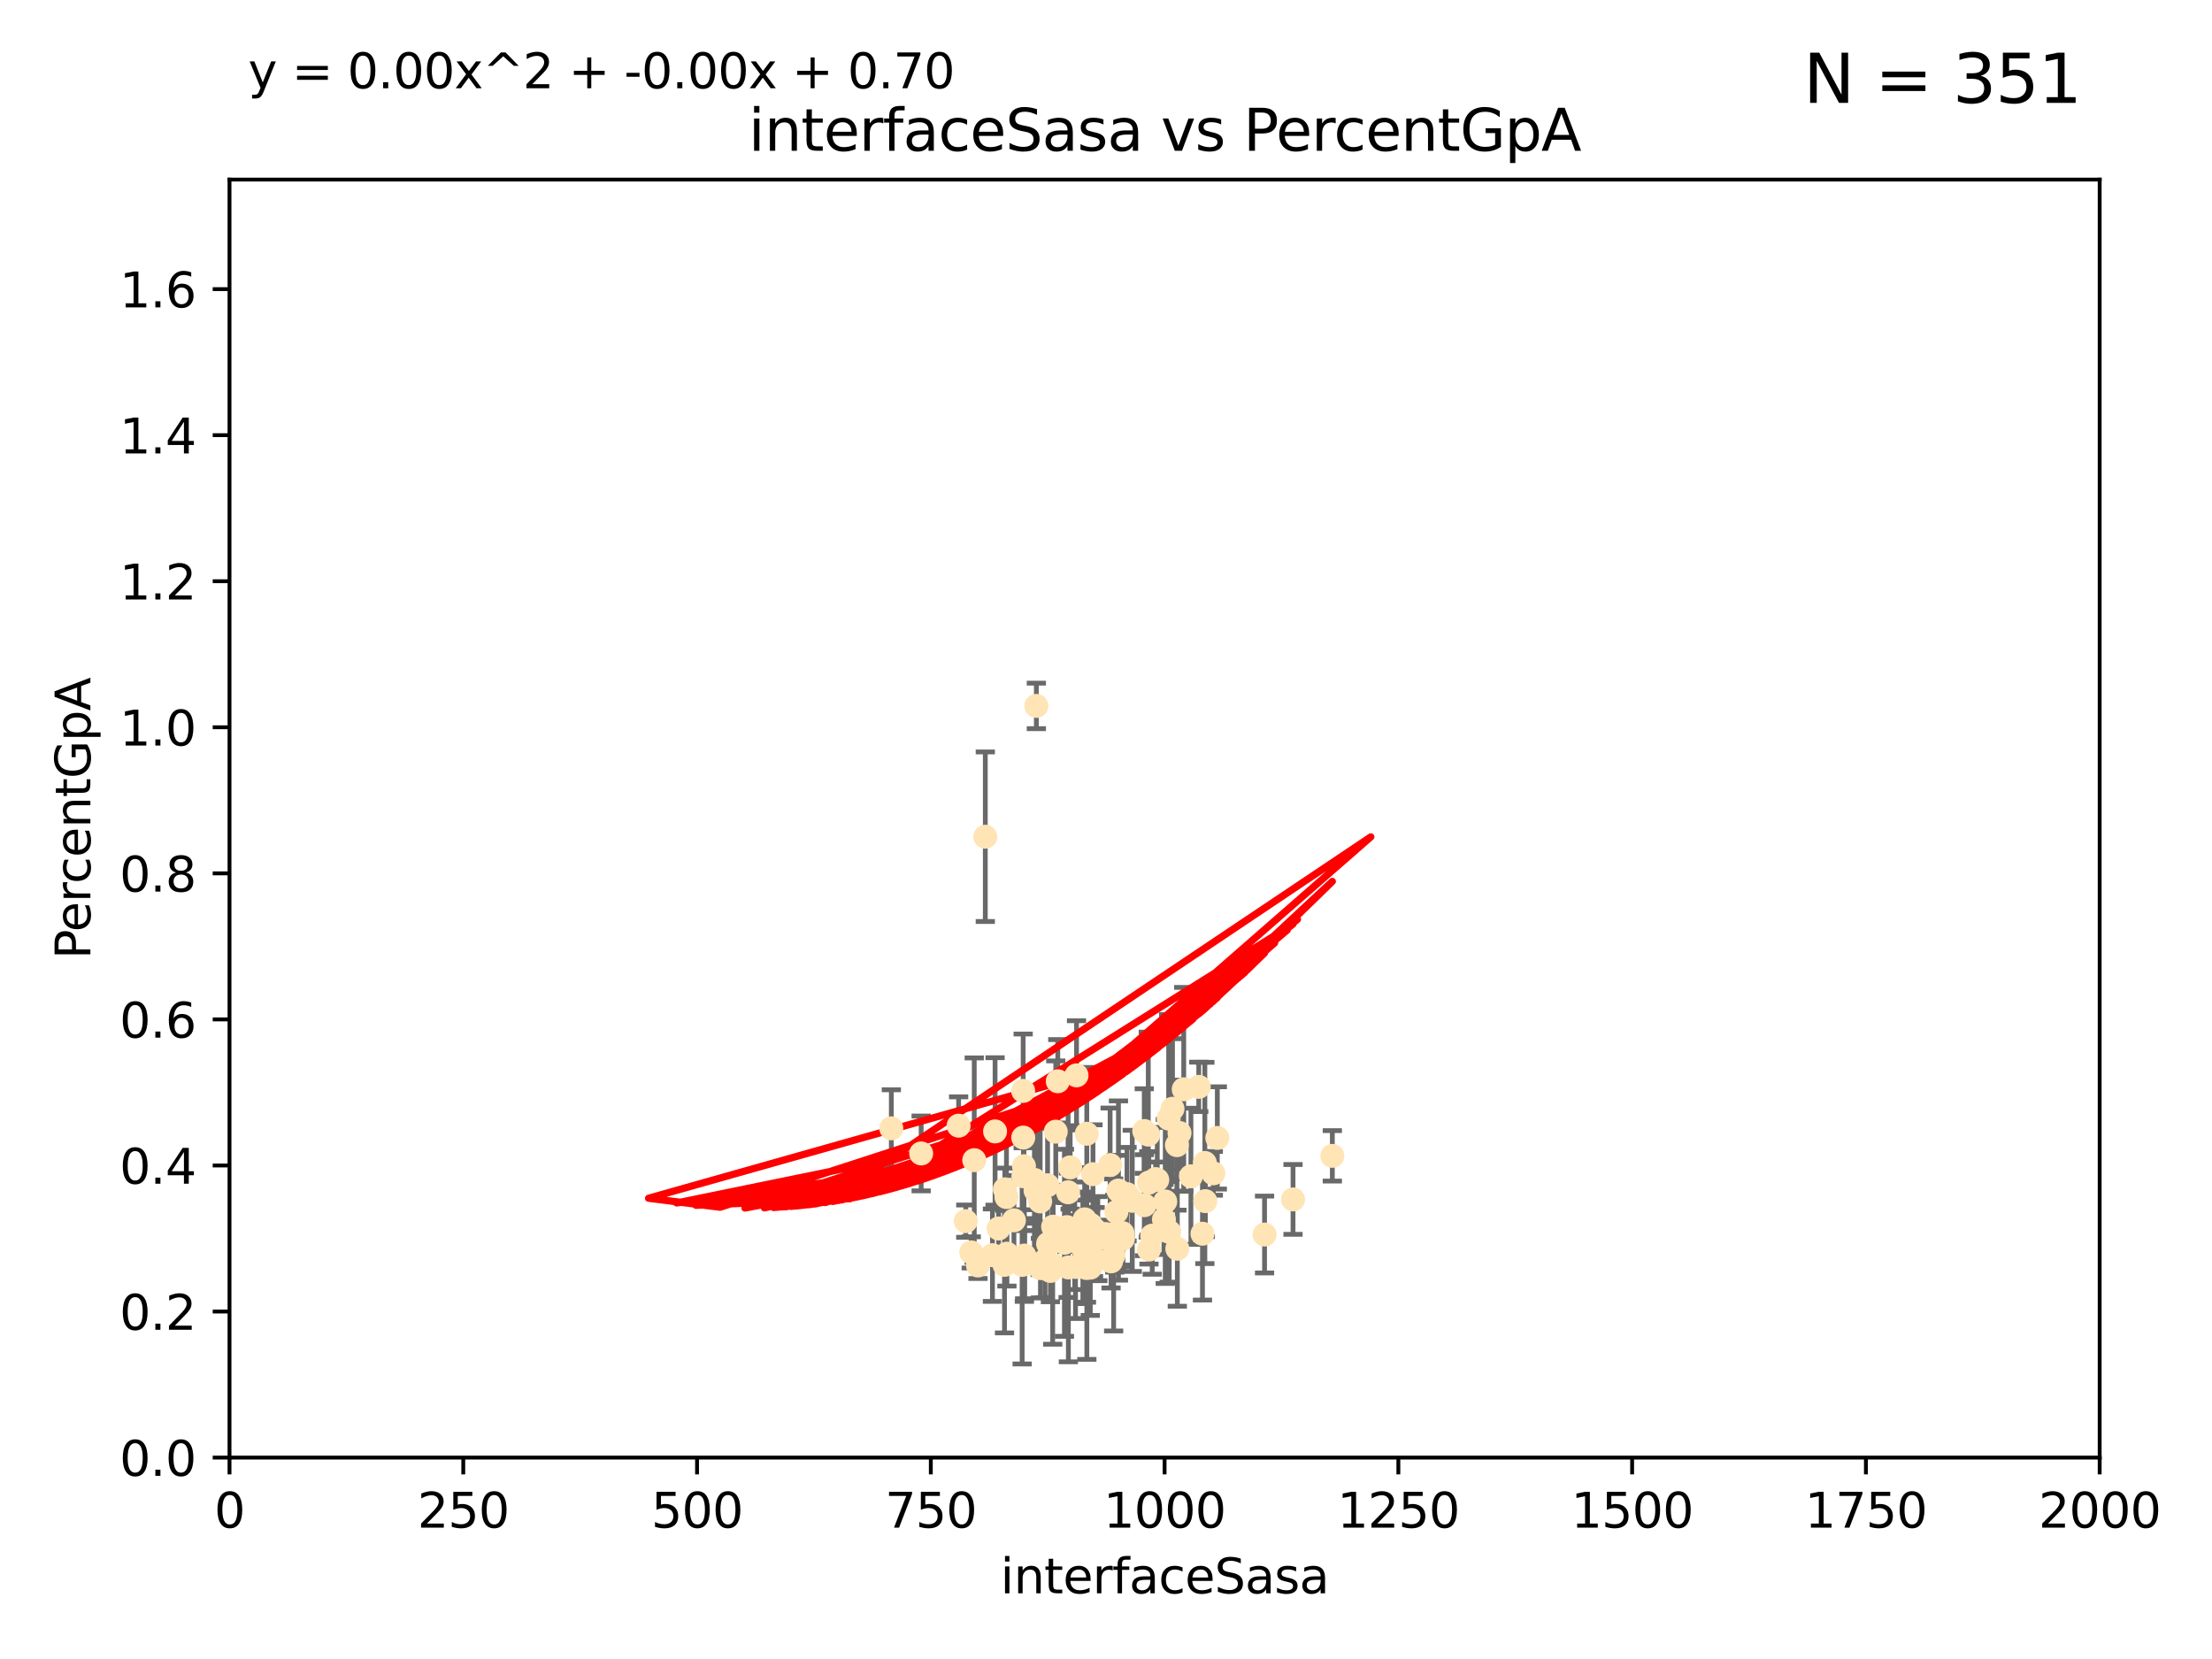 <?xml version="1.0" encoding="utf-8" standalone="no"?>
<!DOCTYPE svg PUBLIC "-//W3C//DTD SVG 1.1//EN"
  "http://www.w3.org/Graphics/SVG/1.1/DTD/svg11.dtd">
<svg xmlns:xlink="http://www.w3.org/1999/xlink" width="460.8pt" height="345.6pt" viewBox="0 0 460.8 345.6" xmlns="http://www.w3.org/2000/svg" version="1.1">
 <defs>
  <style type="text/css">*{stroke-linejoin: round; stroke-linecap: butt}</style>
 </defs>
 <g id="figure_1">
  <g id="patch_1">
   <path d="M 0 345.6 
L 460.8 345.6 
L 460.8 0 
L 0 0 
z
" style="fill: #ffffff"/>
  </g>
  <g id="axes_1">
   <g id="patch_2">
    <path d="M 47.81 303.64 
L 437.4 303.64 
L 437.4 37.411 
L 47.81 37.411 
z
" style="fill: #ffffff"/>
   </g>
   <g id="PathCollection_1">
    <defs>
     <path id="m82e7556268" d="M 0 1.118 
C 0.297 1.118 0.581 1 0.791 0.791 
C 1 0.581 1.118 0.297 1.118 0 
C 1.118 -0.297 1 -0.581 0.791 -0.791 
C 0.581 -1 0.297 -1.118 0 -1.118 
C -0.297 -1.118 -0.581 -1 -0.791 -0.791 
C -1 -0.581 -1.118 -0.297 -1.118 0 
C -1.118 0.297 -1 0.581 -0.791 0.791 
C -0.581 1 -0.297 1.118 0 1.118 
z
" style="stroke: #ffe4b5"/>
    </defs>
    <g clip-path="url(#pca39fab533)">
     <use xlink:href="#m82e7556268" x="222.239" y="255.629" style="fill: #ffe4b5; stroke: #ffe4b5"/>
     <use xlink:href="#m82e7556268" x="249.725" y="226.411" style="fill: #ffe4b5; stroke: #ffe4b5"/>
     <use xlink:href="#m82e7556268" x="243.452" y="233.021" style="fill: #ffe4b5; stroke: #ffe4b5"/>
     <use xlink:href="#m82e7556268" x="245.718" y="236.024" style="fill: #ffe4b5; stroke: #ffe4b5"/>
     <use xlink:href="#m82e7556268" x="277.549" y="240.787" style="fill: #ffe4b5; stroke: #ffe4b5"/>
     <use xlink:href="#m82e7556268" x="215.891" y="147.056" style="fill: #ffe4b5; stroke: #ffe4b5"/>
     <use xlink:href="#m82e7556268" x="220.354" y="225.249" style="fill: #ffe4b5; stroke: #ffe4b5"/>
     <use xlink:href="#m82e7556268" x="245.174" y="238.556" style="fill: #ffe4b5; stroke: #ffe4b5"/>
     <use xlink:href="#m82e7556268" x="240.028" y="257.408" style="fill: #ffe4b5; stroke: #ffe4b5"/>
     <use xlink:href="#m82e7556268" x="253.589" y="237.049" style="fill: #ffe4b5; stroke: #ffe4b5"/>
     <use xlink:href="#m82e7556268" x="250.496" y="257.006" style="fill: #ffe4b5; stroke: #ffe4b5"/>
     <use xlink:href="#m82e7556268" x="242.743" y="250.289" style="fill: #ffe4b5; stroke: #ffe4b5"/>
     <use xlink:href="#m82e7556268" x="242.471" y="254.037" style="fill: #ffe4b5; stroke: #ffe4b5"/>
     <use xlink:href="#m82e7556268" x="225.576" y="259.945" style="fill: #ffe4b5; stroke: #ffe4b5"/>
     <use xlink:href="#m82e7556268" x="213.394" y="261.555" style="fill: #ffe4b5; stroke: #ffe4b5"/>
     <use xlink:href="#m82e7556268" x="233.829" y="256.883" style="fill: #ffe4b5; stroke: #ffe4b5"/>
     <use xlink:href="#m82e7556268" x="213.31" y="242.941" style="fill: #ffe4b5; stroke: #ffe4b5"/>
     <use xlink:href="#m82e7556268" x="263.429" y="257.179" style="fill: #ffe4b5; stroke: #ffe4b5"/>
     <use xlink:href="#m82e7556268" x="250.993" y="242.265" style="fill: #ffe4b5; stroke: #ffe4b5"/>
     <use xlink:href="#m82e7556268" x="226.396" y="236.182" style="fill: #ffe4b5; stroke: #ffe4b5"/>
     <use xlink:href="#m82e7556268" x="232.569" y="252.476" style="fill: #ffe4b5; stroke: #ffe4b5"/>
     <use xlink:href="#m82e7556268" x="216.686" y="250.283" style="fill: #ffe4b5; stroke: #ffe4b5"/>
     <use xlink:href="#m82e7556268" x="243.569" y="256.619" style="fill: #ffe4b5; stroke: #ffe4b5"/>
     <use xlink:href="#m82e7556268" x="222.506" y="248.374" style="fill: #ffe4b5; stroke: #ffe4b5"/>
     <use xlink:href="#m82e7556268" x="211.22" y="254.217" style="fill: #ffe4b5; stroke: #ffe4b5"/>
     <use xlink:href="#m82e7556268" x="223.889" y="256.079" style="fill: #ffe4b5; stroke: #ffe4b5"/>
     <use xlink:href="#m82e7556268" x="235.873" y="250.156" style="fill: #ffe4b5; stroke: #ffe4b5"/>
     <use xlink:href="#m82e7556268" x="239.319" y="246.351" style="fill: #ffe4b5; stroke: #ffe4b5"/>
     <use xlink:href="#m82e7556268" x="245.26" y="260.133" style="fill: #ffe4b5; stroke: #ffe4b5"/>
     <use xlink:href="#m82e7556268" x="234.782" y="248.766" style="fill: #ffe4b5; stroke: #ffe4b5"/>
     <use xlink:href="#m82e7556268" x="218.334" y="259.112" style="fill: #ffe4b5; stroke: #ffe4b5"/>
     <use xlink:href="#m82e7556268" x="252.754" y="244.425" style="fill: #ffe4b5; stroke: #ffe4b5"/>
     <use xlink:href="#m82e7556268" x="225.956" y="254.013" style="fill: #ffe4b5; stroke: #ffe4b5"/>
     <use xlink:href="#m82e7556268" x="202.954" y="241.685" style="fill: #ffe4b5; stroke: #ffe4b5"/>
     <use xlink:href="#m82e7556268" x="215.488" y="245.794" style="fill: #ffe4b5; stroke: #ffe4b5"/>
     <use xlink:href="#m82e7556268" x="239.356" y="260.314" style="fill: #ffe4b5; stroke: #ffe4b5"/>
     <use xlink:href="#m82e7556268" x="206.745" y="261.474" style="fill: #ffe4b5; stroke: #ffe4b5"/>
     <use xlink:href="#m82e7556268" x="199.699" y="234.499" style="fill: #ffe4b5; stroke: #ffe4b5"/>
     <use xlink:href="#m82e7556268" x="209.763" y="261.159" style="fill: #ffe4b5; stroke: #ffe4b5"/>
     <use xlink:href="#m82e7556268" x="209.663" y="249.368" style="fill: #ffe4b5; stroke: #ffe4b5"/>
     <use xlink:href="#m82e7556268" x="251.09" y="250.219" style="fill: #ffe4b5; stroke: #ffe4b5"/>
     <use xlink:href="#m82e7556268" x="213.448" y="262.689" style="fill: #ffe4b5; stroke: #ffe4b5"/>
     <use xlink:href="#m82e7556268" x="218.819" y="264.76" style="fill: #ffe4b5; stroke: #ffe4b5"/>
     <use xlink:href="#m82e7556268" x="222.933" y="243.187" style="fill: #ffe4b5; stroke: #ffe4b5"/>
     <use xlink:href="#m82e7556268" x="207.291" y="235.695" style="fill: #ffe4b5; stroke: #ffe4b5"/>
     <use xlink:href="#m82e7556268" x="230.304" y="257.072" style="fill: #ffe4b5; stroke: #ffe4b5"/>
     <use xlink:href="#m82e7556268" x="231.991" y="261.429" style="fill: #ffe4b5; stroke: #ffe4b5"/>
     <use xlink:href="#m82e7556268" x="248.092" y="245.048" style="fill: #ffe4b5; stroke: #ffe4b5"/>
     <use xlink:href="#m82e7556268" x="213.16" y="236.977" style="fill: #ffe4b5; stroke: #ffe4b5"/>
     <use xlink:href="#m82e7556268" x="238.37" y="235.615" style="fill: #ffe4b5; stroke: #ffe4b5"/>
     <use xlink:href="#m82e7556268" x="212.93" y="263.511" style="fill: #ffe4b5; stroke: #ffe4b5"/>
     <use xlink:href="#m82e7556268" x="227.125" y="264.074" style="fill: #ffe4b5; stroke: #ffe4b5"/>
     <use xlink:href="#m82e7556268" x="244.251" y="230.974" style="fill: #ffe4b5; stroke: #ffe4b5"/>
     <use xlink:href="#m82e7556268" x="203.738" y="263.623" style="fill: #ffe4b5; stroke: #ffe4b5"/>
     <use xlink:href="#m82e7556268" x="246.594" y="226.92" style="fill: #ffe4b5; stroke: #ffe4b5"/>
     <use xlink:href="#m82e7556268" x="226.326" y="264.148" style="fill: #ffe4b5; stroke: #ffe4b5"/>
     <use xlink:href="#m82e7556268" x="222.561" y="264.031" style="fill: #ffe4b5; stroke: #ffe4b5"/>
     <use xlink:href="#m82e7556268" x="269.36" y="249.862" style="fill: #ffe4b5; stroke: #ffe4b5"/>
     <use xlink:href="#m82e7556268" x="224.047" y="263.927" style="fill: #ffe4b5; stroke: #ffe4b5"/>
     <use xlink:href="#m82e7556268" x="217.7" y="262.579" style="fill: #ffe4b5; stroke: #ffe4b5"/>
     <use xlink:href="#m82e7556268" x="205.257" y="174.301" style="fill: #ffe4b5; stroke: #ffe4b5"/>
     <use xlink:href="#m82e7556268" x="221.741" y="258.897" style="fill: #ffe4b5; stroke: #ffe4b5"/>
     <use xlink:href="#m82e7556268" x="185.68" y="235.05" style="fill: #ffe4b5; stroke: #ffe4b5"/>
     <use xlink:href="#m82e7556268" x="241.078" y="245.785" style="fill: #ffe4b5; stroke: #ffe4b5"/>
     <use xlink:href="#m82e7556268" x="227.801" y="262.072" style="fill: #ffe4b5; stroke: #ffe4b5"/>
     <use xlink:href="#m82e7556268" x="239.206" y="236.359" style="fill: #ffe4b5; stroke: #ffe4b5"/>
     <use xlink:href="#m82e7556268" x="228.693" y="258.03" style="fill: #ffe4b5; stroke: #ffe4b5"/>
     <use xlink:href="#m82e7556268" x="216.746" y="264.173" style="fill: #ffe4b5; stroke: #ffe4b5"/>
     <use xlink:href="#m82e7556268" x="213.144" y="227.252" style="fill: #ffe4b5; stroke: #ffe4b5"/>
     <use xlink:href="#m82e7556268" x="219.935" y="235.745" style="fill: #ffe4b5; stroke: #ffe4b5"/>
     <use xlink:href="#m82e7556268" x="202.329" y="260.898" style="fill: #ffe4b5; stroke: #ffe4b5"/>
     <use xlink:href="#m82e7556268" x="232.224" y="257.002" style="fill: #ffe4b5; stroke: #ffe4b5"/>
     <use xlink:href="#m82e7556268" x="224.261" y="224.019" style="fill: #ffe4b5; stroke: #ffe4b5"/>
     <use xlink:href="#m82e7556268" x="233.923" y="258.061" style="fill: #ffe4b5; stroke: #ffe4b5"/>
     <use xlink:href="#m82e7556268" x="231.457" y="262.765" style="fill: #ffe4b5; stroke: #ffe4b5"/>
     <use xlink:href="#m82e7556268" x="219.38" y="255.534" style="fill: #ffe4b5; stroke: #ffe4b5"/>
     <use xlink:href="#m82e7556268" x="219.294" y="263.471" style="fill: #ffe4b5; stroke: #ffe4b5"/>
     <use xlink:href="#m82e7556268" x="209.328" y="247.753" style="fill: #ffe4b5; stroke: #ffe4b5"/>
     <use xlink:href="#m82e7556268" x="208.029" y="255.921" style="fill: #ffe4b5; stroke: #ffe4b5"/>
     <use xlink:href="#m82e7556268" x="227.688" y="244.603" style="fill: #ffe4b5; stroke: #ffe4b5"/>
     <use xlink:href="#m82e7556268" x="227.205" y="255.142" style="fill: #ffe4b5; stroke: #ffe4b5"/>
     <use xlink:href="#m82e7556268" x="209.256" y="263.501" style="fill: #ffe4b5; stroke: #ffe4b5"/>
     <use xlink:href="#m82e7556268" x="226.41" y="263.219" style="fill: #ffe4b5; stroke: #ffe4b5"/>
     <use xlink:href="#m82e7556268" x="218.226" y="246.911" style="fill: #ffe4b5; stroke: #ffe4b5"/>
     <use xlink:href="#m82e7556268" x="191.894" y="240.283" style="fill: #ffe4b5; stroke: #ffe4b5"/>
     <use xlink:href="#m82e7556268" x="201.188" y="254.39" style="fill: #ffe4b5; stroke: #ffe4b5"/>
     <use xlink:href="#m82e7556268" x="232.996" y="248.009" style="fill: #ffe4b5; stroke: #ffe4b5"/>
     <use xlink:href="#m82e7556268" x="240.741" y="245.625" style="fill: #ffe4b5; stroke: #ffe4b5"/>
     <use xlink:href="#m82e7556268" x="228.138" y="256.25" style="fill: #ffe4b5; stroke: #ffe4b5"/>
     <use xlink:href="#m82e7556268" x="238.38" y="251.06" style="fill: #ffe4b5; stroke: #ffe4b5"/>
     <use xlink:href="#m82e7556268" x="215.717" y="247.993" style="fill: #ffe4b5; stroke: #ffe4b5"/>
     <use xlink:href="#m82e7556268" x="231.26" y="242.696" style="fill: #ffe4b5; stroke: #ffe4b5"/>
     <use xlink:href="#m82e7556268" x="213.195" y="245.033" style="fill: #ffe4b5; stroke: #ffe4b5"/>
    </g>
   </g>
   <g id="matplotlib.axis_1">
    <g id="xtick_1">
     <g id="line2d_1">
      <defs>
       <path id="mad1569fe9b" d="M 0 0 
L 0 3.5 
" style="stroke: #000000; stroke-width: 0.8"/>
      </defs>
      <g>
       <use xlink:href="#mad1569fe9b" x="47.81" y="303.64" style="stroke: #000000; stroke-width: 0.8"/>
      </g>
     </g>
     <g id="text_1">
      <!-- 0 -->
      <g transform="translate(44.629 318.238)scale(0.1 -0.1)">
       <defs>
        <path id="DejaVuSans-30" d="M 2034 4250 
Q 1547 4250 1301 3770 
Q 1056 3291 1056 2328 
Q 1056 1369 1301 889 
Q 1547 409 2034 409 
Q 2525 409 2770 889 
Q 3016 1369 3016 2328 
Q 3016 3291 2770 3770 
Q 2525 4250 2034 4250 
z
M 2034 4750 
Q 2819 4750 3233 4129 
Q 3647 3509 3647 2328 
Q 3647 1150 3233 529 
Q 2819 -91 2034 -91 
Q 1250 -91 836 529 
Q 422 1150 422 2328 
Q 422 3509 836 4129 
Q 1250 4750 2034 4750 
z
" transform="scale(0.016)"/>
       </defs>
       <use xlink:href="#DejaVuSans-30"/>
      </g>
     </g>
    </g>
    <g id="xtick_2">
     <g id="line2d_2">
      <g>
       <use xlink:href="#mad1569fe9b" x="96.509" y="303.64" style="stroke: #000000; stroke-width: 0.8"/>
      </g>
     </g>
     <g id="text_2">
      <!-- 250 -->
      <g transform="translate(86.965 318.238)scale(0.1 -0.1)">
       <defs>
        <path id="DejaVuSans-32" d="M 1228 531 
L 3431 531 
L 3431 0 
L 469 0 
L 469 531 
Q 828 903 1448 1529 
Q 2069 2156 2228 2338 
Q 2531 2678 2651 2914 
Q 2772 3150 2772 3378 
Q 2772 3750 2511 3984 
Q 2250 4219 1831 4219 
Q 1534 4219 1204 4116 
Q 875 4013 500 3803 
L 500 4441 
Q 881 4594 1212 4672 
Q 1544 4750 1819 4750 
Q 2544 4750 2975 4387 
Q 3406 4025 3406 3419 
Q 3406 3131 3298 2873 
Q 3191 2616 2906 2266 
Q 2828 2175 2409 1742 
Q 1991 1309 1228 531 
z
" transform="scale(0.016)"/>
        <path id="DejaVuSans-35" d="M 691 4666 
L 3169 4666 
L 3169 4134 
L 1269 4134 
L 1269 2991 
Q 1406 3038 1543 3061 
Q 1681 3084 1819 3084 
Q 2600 3084 3056 2656 
Q 3513 2228 3513 1497 
Q 3513 744 3044 326 
Q 2575 -91 1722 -91 
Q 1428 -91 1123 -41 
Q 819 9 494 109 
L 494 744 
Q 775 591 1075 516 
Q 1375 441 1709 441 
Q 2250 441 2565 725 
Q 2881 1009 2881 1497 
Q 2881 1984 2565 2268 
Q 2250 2553 1709 2553 
Q 1456 2553 1204 2497 
Q 953 2441 691 2322 
L 691 4666 
z
" transform="scale(0.016)"/>
       </defs>
       <use xlink:href="#DejaVuSans-32"/>
       <use xlink:href="#DejaVuSans-35" x="63.623"/>
       <use xlink:href="#DejaVuSans-30" x="127.246"/>
      </g>
     </g>
    </g>
    <g id="xtick_3">
     <g id="line2d_3">
      <g>
       <use xlink:href="#mad1569fe9b" x="145.208" y="303.64" style="stroke: #000000; stroke-width: 0.8"/>
      </g>
     </g>
     <g id="text_3">
      <!-- 500 -->
      <g transform="translate(135.664 318.238)scale(0.1 -0.1)">
       <use xlink:href="#DejaVuSans-35"/>
       <use xlink:href="#DejaVuSans-30" x="63.623"/>
       <use xlink:href="#DejaVuSans-30" x="127.246"/>
      </g>
     </g>
    </g>
    <g id="xtick_4">
     <g id="line2d_4">
      <g>
       <use xlink:href="#mad1569fe9b" x="193.906" y="303.64" style="stroke: #000000; stroke-width: 0.8"/>
      </g>
     </g>
     <g id="text_4">
      <!-- 750 -->
      <g transform="translate(184.363 318.238)scale(0.1 -0.1)">
       <defs>
        <path id="DejaVuSans-37" d="M 525 4666 
L 3525 4666 
L 3525 4397 
L 1831 0 
L 1172 0 
L 2766 4134 
L 525 4134 
L 525 4666 
z
" transform="scale(0.016)"/>
       </defs>
       <use xlink:href="#DejaVuSans-37"/>
       <use xlink:href="#DejaVuSans-35" x="63.623"/>
       <use xlink:href="#DejaVuSans-30" x="127.246"/>
      </g>
     </g>
    </g>
    <g id="xtick_5">
     <g id="line2d_5">
      <g>
       <use xlink:href="#mad1569fe9b" x="242.605" y="303.64" style="stroke: #000000; stroke-width: 0.8"/>
      </g>
     </g>
     <g id="text_5">
      <!-- 1000 -->
      <g transform="translate(229.88 318.238)scale(0.1 -0.1)">
       <defs>
        <path id="DejaVuSans-31" d="M 794 531 
L 1825 531 
L 1825 4091 
L 703 3866 
L 703 4441 
L 1819 4666 
L 2450 4666 
L 2450 531 
L 3481 531 
L 3481 0 
L 794 0 
L 794 531 
z
" transform="scale(0.016)"/>
       </defs>
       <use xlink:href="#DejaVuSans-31"/>
       <use xlink:href="#DejaVuSans-30" x="63.623"/>
       <use xlink:href="#DejaVuSans-30" x="127.246"/>
       <use xlink:href="#DejaVuSans-30" x="190.869"/>
      </g>
     </g>
    </g>
    <g id="xtick_6">
     <g id="line2d_6">
      <g>
       <use xlink:href="#mad1569fe9b" x="291.304" y="303.64" style="stroke: #000000; stroke-width: 0.8"/>
      </g>
     </g>
     <g id="text_6">
      <!-- 1250 -->
      <g transform="translate(278.579 318.238)scale(0.1 -0.1)">
       <use xlink:href="#DejaVuSans-31"/>
       <use xlink:href="#DejaVuSans-32" x="63.623"/>
       <use xlink:href="#DejaVuSans-35" x="127.246"/>
       <use xlink:href="#DejaVuSans-30" x="190.869"/>
      </g>
     </g>
    </g>
    <g id="xtick_7">
     <g id="line2d_7">
      <g>
       <use xlink:href="#mad1569fe9b" x="340.002" y="303.64" style="stroke: #000000; stroke-width: 0.8"/>
      </g>
     </g>
     <g id="text_7">
      <!-- 1500 -->
      <g transform="translate(327.277 318.238)scale(0.1 -0.1)">
       <use xlink:href="#DejaVuSans-31"/>
       <use xlink:href="#DejaVuSans-35" x="63.623"/>
       <use xlink:href="#DejaVuSans-30" x="127.246"/>
       <use xlink:href="#DejaVuSans-30" x="190.869"/>
      </g>
     </g>
    </g>
    <g id="xtick_8">
     <g id="line2d_8">
      <g>
       <use xlink:href="#mad1569fe9b" x="388.701" y="303.64" style="stroke: #000000; stroke-width: 0.8"/>
      </g>
     </g>
     <g id="text_8">
      <!-- 1750 -->
      <g transform="translate(375.976 318.238)scale(0.1 -0.1)">
       <use xlink:href="#DejaVuSans-31"/>
       <use xlink:href="#DejaVuSans-37" x="63.623"/>
       <use xlink:href="#DejaVuSans-35" x="127.246"/>
       <use xlink:href="#DejaVuSans-30" x="190.869"/>
      </g>
     </g>
    </g>
    <g id="xtick_9">
     <g id="line2d_9">
      <g>
       <use xlink:href="#mad1569fe9b" x="437.4" y="303.64" style="stroke: #000000; stroke-width: 0.8"/>
      </g>
     </g>
     <g id="text_9">
      <!-- 2000 -->
      <g transform="translate(424.675 318.238)scale(0.1 -0.1)">
       <use xlink:href="#DejaVuSans-32"/>
       <use xlink:href="#DejaVuSans-30" x="63.623"/>
       <use xlink:href="#DejaVuSans-30" x="127.246"/>
       <use xlink:href="#DejaVuSans-30" x="190.869"/>
      </g>
     </g>
    </g>
    <g id="text_10">
     <!-- interfaceSasa -->
     <g transform="translate(208.398 331.917)scale(0.1 -0.1)">
      <defs>
       <path id="DejaVuSans-69" d="M 603 3500 
L 1178 3500 
L 1178 0 
L 603 0 
L 603 3500 
z
M 603 4863 
L 1178 4863 
L 1178 4134 
L 603 4134 
L 603 4863 
z
" transform="scale(0.016)"/>
       <path id="DejaVuSans-6e" d="M 3513 2113 
L 3513 0 
L 2938 0 
L 2938 2094 
Q 2938 2591 2744 2837 
Q 2550 3084 2163 3084 
Q 1697 3084 1428 2787 
Q 1159 2491 1159 1978 
L 1159 0 
L 581 0 
L 581 3500 
L 1159 3500 
L 1159 2956 
Q 1366 3272 1645 3428 
Q 1925 3584 2291 3584 
Q 2894 3584 3203 3211 
Q 3513 2838 3513 2113 
z
" transform="scale(0.016)"/>
       <path id="DejaVuSans-74" d="M 1172 4494 
L 1172 3500 
L 2356 3500 
L 2356 3053 
L 1172 3053 
L 1172 1153 
Q 1172 725 1289 603 
Q 1406 481 1766 481 
L 2356 481 
L 2356 0 
L 1766 0 
Q 1100 0 847 248 
Q 594 497 594 1153 
L 594 3053 
L 172 3053 
L 172 3500 
L 594 3500 
L 594 4494 
L 1172 4494 
z
" transform="scale(0.016)"/>
       <path id="DejaVuSans-65" d="M 3597 1894 
L 3597 1613 
L 953 1613 
Q 991 1019 1311 708 
Q 1631 397 2203 397 
Q 2534 397 2845 478 
Q 3156 559 3463 722 
L 3463 178 
Q 3153 47 2828 -22 
Q 2503 -91 2169 -91 
Q 1331 -91 842 396 
Q 353 884 353 1716 
Q 353 2575 817 3079 
Q 1281 3584 2069 3584 
Q 2775 3584 3186 3129 
Q 3597 2675 3597 1894 
z
M 3022 2063 
Q 3016 2534 2758 2815 
Q 2500 3097 2075 3097 
Q 1594 3097 1305 2825 
Q 1016 2553 972 2059 
L 3022 2063 
z
" transform="scale(0.016)"/>
       <path id="DejaVuSans-72" d="M 2631 2963 
Q 2534 3019 2420 3045 
Q 2306 3072 2169 3072 
Q 1681 3072 1420 2755 
Q 1159 2438 1159 1844 
L 1159 0 
L 581 0 
L 581 3500 
L 1159 3500 
L 1159 2956 
Q 1341 3275 1631 3429 
Q 1922 3584 2338 3584 
Q 2397 3584 2469 3576 
Q 2541 3569 2628 3553 
L 2631 2963 
z
" transform="scale(0.016)"/>
       <path id="DejaVuSans-66" d="M 2375 4863 
L 2375 4384 
L 1825 4384 
Q 1516 4384 1395 4259 
Q 1275 4134 1275 3809 
L 1275 3500 
L 2222 3500 
L 2222 3053 
L 1275 3053 
L 1275 0 
L 697 0 
L 697 3053 
L 147 3053 
L 147 3500 
L 697 3500 
L 697 3744 
Q 697 4328 969 4595 
Q 1241 4863 1831 4863 
L 2375 4863 
z
" transform="scale(0.016)"/>
       <path id="DejaVuSans-61" d="M 2194 1759 
Q 1497 1759 1228 1600 
Q 959 1441 959 1056 
Q 959 750 1161 570 
Q 1363 391 1709 391 
Q 2188 391 2477 730 
Q 2766 1069 2766 1631 
L 2766 1759 
L 2194 1759 
z
M 3341 1997 
L 3341 0 
L 2766 0 
L 2766 531 
Q 2569 213 2275 61 
Q 1981 -91 1556 -91 
Q 1019 -91 701 211 
Q 384 513 384 1019 
Q 384 1609 779 1909 
Q 1175 2209 1959 2209 
L 2766 2209 
L 2766 2266 
Q 2766 2663 2505 2880 
Q 2244 3097 1772 3097 
Q 1472 3097 1187 3025 
Q 903 2953 641 2809 
L 641 3341 
Q 956 3463 1253 3523 
Q 1550 3584 1831 3584 
Q 2591 3584 2966 3190 
Q 3341 2797 3341 1997 
z
" transform="scale(0.016)"/>
       <path id="DejaVuSans-63" d="M 3122 3366 
L 3122 2828 
Q 2878 2963 2633 3030 
Q 2388 3097 2138 3097 
Q 1578 3097 1268 2742 
Q 959 2388 959 1747 
Q 959 1106 1268 751 
Q 1578 397 2138 397 
Q 2388 397 2633 464 
Q 2878 531 3122 666 
L 3122 134 
Q 2881 22 2623 -34 
Q 2366 -91 2075 -91 
Q 1284 -91 818 406 
Q 353 903 353 1747 
Q 353 2603 823 3093 
Q 1294 3584 2113 3584 
Q 2378 3584 2631 3529 
Q 2884 3475 3122 3366 
z
" transform="scale(0.016)"/>
       <path id="DejaVuSans-53" d="M 3425 4513 
L 3425 3897 
Q 3066 4069 2747 4153 
Q 2428 4238 2131 4238 
Q 1616 4238 1336 4038 
Q 1056 3838 1056 3469 
Q 1056 3159 1242 3001 
Q 1428 2844 1947 2747 
L 2328 2669 
Q 3034 2534 3370 2195 
Q 3706 1856 3706 1288 
Q 3706 609 3251 259 
Q 2797 -91 1919 -91 
Q 1588 -91 1214 -16 
Q 841 59 441 206 
L 441 856 
Q 825 641 1194 531 
Q 1563 422 1919 422 
Q 2459 422 2753 634 
Q 3047 847 3047 1241 
Q 3047 1584 2836 1778 
Q 2625 1972 2144 2069 
L 1759 2144 
Q 1053 2284 737 2584 
Q 422 2884 422 3419 
Q 422 4038 858 4394 
Q 1294 4750 2059 4750 
Q 2388 4750 2728 4690 
Q 3069 4631 3425 4513 
z
" transform="scale(0.016)"/>
       <path id="DejaVuSans-73" d="M 2834 3397 
L 2834 2853 
Q 2591 2978 2328 3040 
Q 2066 3103 1784 3103 
Q 1356 3103 1142 2972 
Q 928 2841 928 2578 
Q 928 2378 1081 2264 
Q 1234 2150 1697 2047 
L 1894 2003 
Q 2506 1872 2764 1633 
Q 3022 1394 3022 966 
Q 3022 478 2636 193 
Q 2250 -91 1575 -91 
Q 1294 -91 989 -36 
Q 684 19 347 128 
L 347 722 
Q 666 556 975 473 
Q 1284 391 1588 391 
Q 1994 391 2212 530 
Q 2431 669 2431 922 
Q 2431 1156 2273 1281 
Q 2116 1406 1581 1522 
L 1381 1569 
Q 847 1681 609 1914 
Q 372 2147 372 2553 
Q 372 3047 722 3315 
Q 1072 3584 1716 3584 
Q 2034 3584 2315 3537 
Q 2597 3491 2834 3397 
z
" transform="scale(0.016)"/>
      </defs>
      <use xlink:href="#DejaVuSans-69"/>
      <use xlink:href="#DejaVuSans-6e" x="27.783"/>
      <use xlink:href="#DejaVuSans-74" x="91.162"/>
      <use xlink:href="#DejaVuSans-65" x="130.371"/>
      <use xlink:href="#DejaVuSans-72" x="191.895"/>
      <use xlink:href="#DejaVuSans-66" x="233.008"/>
      <use xlink:href="#DejaVuSans-61" x="268.213"/>
      <use xlink:href="#DejaVuSans-63" x="329.492"/>
      <use xlink:href="#DejaVuSans-65" x="384.473"/>
      <use xlink:href="#DejaVuSans-53" x="445.996"/>
      <use xlink:href="#DejaVuSans-61" x="509.473"/>
      <use xlink:href="#DejaVuSans-73" x="570.752"/>
      <use xlink:href="#DejaVuSans-61" x="622.852"/>
     </g>
    </g>
   </g>
   <g id="matplotlib.axis_2">
    <g id="ytick_1">
     <g id="line2d_10">
      <defs>
       <path id="m8ffc224163" d="M 0 0 
L -3.5 0 
" style="stroke: #000000; stroke-width: 0.8"/>
      </defs>
      <g>
       <use xlink:href="#m8ffc224163" x="47.81" y="303.64" style="stroke: #000000; stroke-width: 0.8"/>
      </g>
     </g>
     <g id="text_11">
      <!-- 0.0 -->
      <g transform="translate(24.907 307.439)scale(0.1 -0.1)">
       <defs>
        <path id="DejaVuSans-2e" d="M 684 794 
L 1344 794 
L 1344 0 
L 684 0 
L 684 794 
z
" transform="scale(0.016)"/>
       </defs>
       <use xlink:href="#DejaVuSans-30"/>
       <use xlink:href="#DejaVuSans-2e" x="63.623"/>
       <use xlink:href="#DejaVuSans-30" x="95.41"/>
      </g>
     </g>
    </g>
    <g id="ytick_2">
     <g id="line2d_11">
      <g>
       <use xlink:href="#m8ffc224163" x="47.81" y="273.214" style="stroke: #000000; stroke-width: 0.8"/>
      </g>
     </g>
     <g id="text_12">
      <!-- 0.2 -->
      <g transform="translate(24.907 277.013)scale(0.1 -0.1)">
       <use xlink:href="#DejaVuSans-30"/>
       <use xlink:href="#DejaVuSans-2e" x="63.623"/>
       <use xlink:href="#DejaVuSans-32" x="95.41"/>
      </g>
     </g>
    </g>
    <g id="ytick_3">
     <g id="line2d_12">
      <g>
       <use xlink:href="#m8ffc224163" x="47.81" y="242.788" style="stroke: #000000; stroke-width: 0.8"/>
      </g>
     </g>
     <g id="text_13">
      <!-- 0.4 -->
      <g transform="translate(24.907 246.587)scale(0.1 -0.1)">
       <defs>
        <path id="DejaVuSans-34" d="M 2419 4116 
L 825 1625 
L 2419 1625 
L 2419 4116 
z
M 2253 4666 
L 3047 4666 
L 3047 1625 
L 3713 1625 
L 3713 1100 
L 3047 1100 
L 3047 0 
L 2419 0 
L 2419 1100 
L 313 1100 
L 313 1709 
L 2253 4666 
z
" transform="scale(0.016)"/>
       </defs>
       <use xlink:href="#DejaVuSans-30"/>
       <use xlink:href="#DejaVuSans-2e" x="63.623"/>
       <use xlink:href="#DejaVuSans-34" x="95.41"/>
      </g>
     </g>
    </g>
    <g id="ytick_4">
     <g id="line2d_13">
      <g>
       <use xlink:href="#m8ffc224163" x="47.81" y="212.362" style="stroke: #000000; stroke-width: 0.8"/>
      </g>
     </g>
     <g id="text_14">
      <!-- 0.6 -->
      <g transform="translate(24.907 216.161)scale(0.1 -0.1)">
       <defs>
        <path id="DejaVuSans-36" d="M 2113 2584 
Q 1688 2584 1439 2293 
Q 1191 2003 1191 1497 
Q 1191 994 1439 701 
Q 1688 409 2113 409 
Q 2538 409 2786 701 
Q 3034 994 3034 1497 
Q 3034 2003 2786 2293 
Q 2538 2584 2113 2584 
z
M 3366 4563 
L 3366 3988 
Q 3128 4100 2886 4159 
Q 2644 4219 2406 4219 
Q 1781 4219 1451 3797 
Q 1122 3375 1075 2522 
Q 1259 2794 1537 2939 
Q 1816 3084 2150 3084 
Q 2853 3084 3261 2657 
Q 3669 2231 3669 1497 
Q 3669 778 3244 343 
Q 2819 -91 2113 -91 
Q 1303 -91 875 529 
Q 447 1150 447 2328 
Q 447 3434 972 4092 
Q 1497 4750 2381 4750 
Q 2619 4750 2861 4703 
Q 3103 4656 3366 4563 
z
" transform="scale(0.016)"/>
       </defs>
       <use xlink:href="#DejaVuSans-30"/>
       <use xlink:href="#DejaVuSans-2e" x="63.623"/>
       <use xlink:href="#DejaVuSans-36" x="95.41"/>
      </g>
     </g>
    </g>
    <g id="ytick_5">
     <g id="line2d_14">
      <g>
       <use xlink:href="#m8ffc224163" x="47.81" y="181.935" style="stroke: #000000; stroke-width: 0.8"/>
      </g>
     </g>
     <g id="text_15">
      <!-- 0.8 -->
      <g transform="translate(24.907 185.735)scale(0.1 -0.1)">
       <defs>
        <path id="DejaVuSans-38" d="M 2034 2216 
Q 1584 2216 1326 1975 
Q 1069 1734 1069 1313 
Q 1069 891 1326 650 
Q 1584 409 2034 409 
Q 2484 409 2743 651 
Q 3003 894 3003 1313 
Q 3003 1734 2745 1975 
Q 2488 2216 2034 2216 
z
M 1403 2484 
Q 997 2584 770 2862 
Q 544 3141 544 3541 
Q 544 4100 942 4425 
Q 1341 4750 2034 4750 
Q 2731 4750 3128 4425 
Q 3525 4100 3525 3541 
Q 3525 3141 3298 2862 
Q 3072 2584 2669 2484 
Q 3125 2378 3379 2068 
Q 3634 1759 3634 1313 
Q 3634 634 3220 271 
Q 2806 -91 2034 -91 
Q 1263 -91 848 271 
Q 434 634 434 1313 
Q 434 1759 690 2068 
Q 947 2378 1403 2484 
z
M 1172 3481 
Q 1172 3119 1398 2916 
Q 1625 2713 2034 2713 
Q 2441 2713 2670 2916 
Q 2900 3119 2900 3481 
Q 2900 3844 2670 4047 
Q 2441 4250 2034 4250 
Q 1625 4250 1398 4047 
Q 1172 3844 1172 3481 
z
" transform="scale(0.016)"/>
       </defs>
       <use xlink:href="#DejaVuSans-30"/>
       <use xlink:href="#DejaVuSans-2e" x="63.623"/>
       <use xlink:href="#DejaVuSans-38" x="95.41"/>
      </g>
     </g>
    </g>
    <g id="ytick_6">
     <g id="line2d_15">
      <g>
       <use xlink:href="#m8ffc224163" x="47.81" y="151.509" style="stroke: #000000; stroke-width: 0.8"/>
      </g>
     </g>
     <g id="text_16">
      <!-- 1.0 -->
      <g transform="translate(24.907 155.308)scale(0.1 -0.1)">
       <use xlink:href="#DejaVuSans-31"/>
       <use xlink:href="#DejaVuSans-2e" x="63.623"/>
       <use xlink:href="#DejaVuSans-30" x="95.41"/>
      </g>
     </g>
    </g>
    <g id="ytick_7">
     <g id="line2d_16">
      <g>
       <use xlink:href="#m8ffc224163" x="47.81" y="121.083" style="stroke: #000000; stroke-width: 0.8"/>
      </g>
     </g>
     <g id="text_17">
      <!-- 1.2 -->
      <g transform="translate(24.907 124.882)scale(0.1 -0.1)">
       <use xlink:href="#DejaVuSans-31"/>
       <use xlink:href="#DejaVuSans-2e" x="63.623"/>
       <use xlink:href="#DejaVuSans-32" x="95.41"/>
      </g>
     </g>
    </g>
    <g id="ytick_8">
     <g id="line2d_17">
      <g>
       <use xlink:href="#m8ffc224163" x="47.81" y="90.657" style="stroke: #000000; stroke-width: 0.8"/>
      </g>
     </g>
     <g id="text_18">
      <!-- 1.4 -->
      <g transform="translate(24.907 94.456)scale(0.1 -0.1)">
       <use xlink:href="#DejaVuSans-31"/>
       <use xlink:href="#DejaVuSans-2e" x="63.623"/>
       <use xlink:href="#DejaVuSans-34" x="95.41"/>
      </g>
     </g>
    </g>
    <g id="ytick_9">
     <g id="line2d_18">
      <g>
       <use xlink:href="#m8ffc224163" x="47.81" y="60.231" style="stroke: #000000; stroke-width: 0.8"/>
      </g>
     </g>
     <g id="text_19">
      <!-- 1.6 -->
      <g transform="translate(24.907 64.03)scale(0.1 -0.1)">
       <use xlink:href="#DejaVuSans-31"/>
       <use xlink:href="#DejaVuSans-2e" x="63.623"/>
       <use xlink:href="#DejaVuSans-36" x="95.41"/>
      </g>
     </g>
    </g>
    <g id="text_20">
     <!-- PercentGpA -->
     <g transform="translate(18.827 199.802)rotate(-90)scale(0.1 -0.1)">
      <defs>
       <path id="DejaVuSans-50" d="M 1259 4147 
L 1259 2394 
L 2053 2394 
Q 2494 2394 2734 2622 
Q 2975 2850 2975 3272 
Q 2975 3691 2734 3919 
Q 2494 4147 2053 4147 
L 1259 4147 
z
M 628 4666 
L 2053 4666 
Q 2838 4666 3239 4311 
Q 3641 3956 3641 3272 
Q 3641 2581 3239 2228 
Q 2838 1875 2053 1875 
L 1259 1875 
L 1259 0 
L 628 0 
L 628 4666 
z
" transform="scale(0.016)"/>
       <path id="DejaVuSans-47" d="M 3809 666 
L 3809 1919 
L 2778 1919 
L 2778 2438 
L 4434 2438 
L 4434 434 
Q 4069 175 3628 42 
Q 3188 -91 2688 -91 
Q 1594 -91 976 548 
Q 359 1188 359 2328 
Q 359 3472 976 4111 
Q 1594 4750 2688 4750 
Q 3144 4750 3555 4637 
Q 3966 4525 4313 4306 
L 4313 3634 
Q 3963 3931 3569 4081 
Q 3175 4231 2741 4231 
Q 1884 4231 1454 3753 
Q 1025 3275 1025 2328 
Q 1025 1384 1454 906 
Q 1884 428 2741 428 
Q 3075 428 3337 486 
Q 3600 544 3809 666 
z
" transform="scale(0.016)"/>
       <path id="DejaVuSans-70" d="M 1159 525 
L 1159 -1331 
L 581 -1331 
L 581 3500 
L 1159 3500 
L 1159 2969 
Q 1341 3281 1617 3432 
Q 1894 3584 2278 3584 
Q 2916 3584 3314 3078 
Q 3713 2572 3713 1747 
Q 3713 922 3314 415 
Q 2916 -91 2278 -91 
Q 1894 -91 1617 61 
Q 1341 213 1159 525 
z
M 3116 1747 
Q 3116 2381 2855 2742 
Q 2594 3103 2138 3103 
Q 1681 3103 1420 2742 
Q 1159 2381 1159 1747 
Q 1159 1113 1420 752 
Q 1681 391 2138 391 
Q 2594 391 2855 752 
Q 3116 1113 3116 1747 
z
" transform="scale(0.016)"/>
       <path id="DejaVuSans-41" d="M 2188 4044 
L 1331 1722 
L 3047 1722 
L 2188 4044 
z
M 1831 4666 
L 2547 4666 
L 4325 0 
L 3669 0 
L 3244 1197 
L 1141 1197 
L 716 0 
L 50 0 
L 1831 4666 
z
" transform="scale(0.016)"/>
      </defs>
      <use xlink:href="#DejaVuSans-50"/>
      <use xlink:href="#DejaVuSans-65" x="56.678"/>
      <use xlink:href="#DejaVuSans-72" x="118.201"/>
      <use xlink:href="#DejaVuSans-63" x="157.064"/>
      <use xlink:href="#DejaVuSans-65" x="212.045"/>
      <use xlink:href="#DejaVuSans-6e" x="273.568"/>
      <use xlink:href="#DejaVuSans-74" x="336.947"/>
      <use xlink:href="#DejaVuSans-47" x="376.156"/>
      <use xlink:href="#DejaVuSans-70" x="453.646"/>
      <use xlink:href="#DejaVuSans-41" x="517.123"/>
     </g>
    </g>
   </g>
   <g id="LineCollection_1">
    <path d="M 222.239 260.709 
L 222.239 250.549 
" clip-path="url(#pca39fab533)" style="fill: none; stroke: #696969"/>
    <path d="M 249.725 231.559 
L 249.725 221.262 
" clip-path="url(#pca39fab533)" style="fill: none; stroke: #696969"/>
    <path d="M 243.452 254.678 
L 243.452 211.363 
" clip-path="url(#pca39fab533)" style="fill: none; stroke: #696969"/>
    <path d="M 245.718 243.516 
L 245.718 228.533 
" clip-path="url(#pca39fab533)" style="fill: none; stroke: #696969"/>
    <path d="M 277.549 246.04 
L 277.549 235.533 
" clip-path="url(#pca39fab533)" style="fill: none; stroke: #696969"/>
    <path d="M 215.891 151.794 
L 215.891 142.317 
" clip-path="url(#pca39fab533)" style="fill: none; stroke: #696969"/>
    <path d="M 220.354 233.934 
L 220.354 216.564 
" clip-path="url(#pca39fab533)" style="fill: none; stroke: #696969"/>
    <path d="M 245.174 252.097 
L 245.174 225.016 
" clip-path="url(#pca39fab533)" style="fill: none; stroke: #696969"/>
    <path d="M 240.028 265.445 
L 240.028 249.371 
" clip-path="url(#pca39fab533)" style="fill: none; stroke: #696969"/>
    <path d="M 253.589 247.701 
L 253.589 226.397 
" clip-path="url(#pca39fab533)" style="fill: none; stroke: #696969"/>
    <path d="M 250.496 270.824 
L 250.496 243.187 
" clip-path="url(#pca39fab533)" style="fill: none; stroke: #696969"/>
    <path d="M 242.743 267.366 
L 242.743 233.211 
" clip-path="url(#pca39fab533)" style="fill: none; stroke: #696969"/>
    <path d="M 242.471 261.335 
L 242.471 246.739 
" clip-path="url(#pca39fab533)" style="fill: none; stroke: #696969"/>
    <path d="M 225.576 271.552 
L 225.576 248.339 
" clip-path="url(#pca39fab533)" style="fill: none; stroke: #696969"/>
    <path d="M 213.394 271.103 
L 213.394 252.008 
" clip-path="url(#pca39fab533)" style="fill: none; stroke: #696969"/>
    <path d="M 233.829 263.541 
L 233.829 250.225 
" clip-path="url(#pca39fab533)" style="fill: none; stroke: #696969"/>
    <path d="M 213.31 253.852 
L 213.31 232.031 
" clip-path="url(#pca39fab533)" style="fill: none; stroke: #696969"/>
    <path d="M 263.429 265.185 
L 263.429 249.173 
" clip-path="url(#pca39fab533)" style="fill: none; stroke: #696969"/>
    <path d="M 250.993 263.227 
L 250.993 221.304 
" clip-path="url(#pca39fab533)" style="fill: none; stroke: #696969"/>
    <path d="M 226.396 249.992 
L 226.396 222.371 
" clip-path="url(#pca39fab533)" style="fill: none; stroke: #696969"/>
    <path d="M 232.569 264.275 
L 232.569 240.678 
" clip-path="url(#pca39fab533)" style="fill: none; stroke: #696969"/>
    <path d="M 216.686 265.505 
L 216.686 235.06 
" clip-path="url(#pca39fab533)" style="fill: none; stroke: #696969"/>
    <path d="M 243.569 267.094 
L 243.569 246.145 
" clip-path="url(#pca39fab533)" style="fill: none; stroke: #696969"/>
    <path d="M 222.506 270.281 
L 222.506 226.467 
" clip-path="url(#pca39fab533)" style="fill: none; stroke: #696969"/>
    <path d="M 211.22 263.55 
L 211.22 244.884 
" clip-path="url(#pca39fab533)" style="fill: none; stroke: #696969"/>
    <path d="M 223.889 268.631 
L 223.889 243.526 
" clip-path="url(#pca39fab533)" style="fill: none; stroke: #696969"/>
    <path d="M 235.873 264.859 
L 235.873 235.453 
" clip-path="url(#pca39fab533)" style="fill: none; stroke: #696969"/>
    <path d="M 239.319 252.798 
L 239.319 239.905 
" clip-path="url(#pca39fab533)" style="fill: none; stroke: #696969"/>
    <path d="M 245.26 272.111 
L 245.26 248.155 
" clip-path="url(#pca39fab533)" style="fill: none; stroke: #696969"/>
    <path d="M 234.782 258.504 
L 234.782 239.028 
" clip-path="url(#pca39fab533)" style="fill: none; stroke: #696969"/>
    <path d="M 218.334 263.577 
L 218.334 254.648 
" clip-path="url(#pca39fab533)" style="fill: none; stroke: #696969"/>
    <path d="M 252.754 248.984 
L 252.754 239.865 
" clip-path="url(#pca39fab533)" style="fill: none; stroke: #696969"/>
    <path d="M 225.956 261.795 
L 225.956 246.231 
" clip-path="url(#pca39fab533)" style="fill: none; stroke: #696969"/>
    <path d="M 202.954 262.984 
L 202.954 220.387 
" clip-path="url(#pca39fab533)" style="fill: none; stroke: #696969"/>
    <path d="M 215.488 260.183 
L 215.488 231.405 
" clip-path="url(#pca39fab533)" style="fill: none; stroke: #696969"/>
    <path d="M 239.356 263.329 
L 239.356 257.298 
" clip-path="url(#pca39fab533)" style="fill: none; stroke: #696969"/>
    <path d="M 206.745 271.102 
L 206.745 251.847 
" clip-path="url(#pca39fab533)" style="fill: none; stroke: #696969"/>
    <path d="M 199.699 240.502 
L 199.699 228.497 
" clip-path="url(#pca39fab533)" style="fill: none; stroke: #696969"/>
    <path d="M 209.763 267.909 
L 209.763 254.41 
" clip-path="url(#pca39fab533)" style="fill: none; stroke: #696969"/>
    <path d="M 209.663 261.664 
L 209.663 237.073 
" clip-path="url(#pca39fab533)" style="fill: none; stroke: #696969"/>
    <path d="M 251.09 257.613 
L 251.09 242.825 
" clip-path="url(#pca39fab533)" style="fill: none; stroke: #696969"/>
    <path d="M 213.448 270.553 
L 213.448 254.825 
" clip-path="url(#pca39fab533)" style="fill: none; stroke: #696969"/>
    <path d="M 218.819 271.181 
L 218.819 258.34 
" clip-path="url(#pca39fab533)" style="fill: none; stroke: #696969"/>
    <path d="M 222.933 251.875 
L 222.933 234.5 
" clip-path="url(#pca39fab533)" style="fill: none; stroke: #696969"/>
    <path d="M 207.291 251.046 
L 207.291 220.344 
" clip-path="url(#pca39fab533)" style="fill: none; stroke: #696969"/>
    <path d="M 230.304 259.961 
L 230.304 254.182 
" clip-path="url(#pca39fab533)" style="fill: none; stroke: #696969"/>
    <path d="M 231.991 277.263 
L 231.991 245.594 
" clip-path="url(#pca39fab533)" style="fill: none; stroke: #696969"/>
    <path d="M 248.092 259.236 
L 248.092 230.86 
" clip-path="url(#pca39fab533)" style="fill: none; stroke: #696969"/>
    <path d="M 213.16 237.973 
L 213.16 235.981 
" clip-path="url(#pca39fab533)" style="fill: none; stroke: #696969"/>
    <path d="M 238.37 244.419 
L 238.37 226.811 
" clip-path="url(#pca39fab533)" style="fill: none; stroke: #696969"/>
    <path d="M 212.93 284.134 
L 212.93 242.888 
" clip-path="url(#pca39fab533)" style="fill: none; stroke: #696969"/>
    <path d="M 227.125 274.032 
L 227.125 254.116 
" clip-path="url(#pca39fab533)" style="fill: none; stroke: #696969"/>
    <path d="M 244.251 245.568 
L 244.251 216.38 
" clip-path="url(#pca39fab533)" style="fill: none; stroke: #696969"/>
    <path d="M 203.738 266.339 
L 203.738 260.907 
" clip-path="url(#pca39fab533)" style="fill: none; stroke: #696969"/>
    <path d="M 246.594 248.148 
L 246.594 205.692 
" clip-path="url(#pca39fab533)" style="fill: none; stroke: #696969"/>
    <path d="M 226.326 271.276 
L 226.326 257.019 
" clip-path="url(#pca39fab533)" style="fill: none; stroke: #696969"/>
    <path d="M 222.561 283.684 
L 222.561 244.378 
" clip-path="url(#pca39fab533)" style="fill: none; stroke: #696969"/>
    <path d="M 269.36 257.134 
L 269.36 242.591 
" clip-path="url(#pca39fab533)" style="fill: none; stroke: #696969"/>
    <path d="M 224.047 274.67 
L 224.047 253.184 
" clip-path="url(#pca39fab533)" style="fill: none; stroke: #696969"/>
    <path d="M 217.7 270.314 
L 217.7 254.843 
" clip-path="url(#pca39fab533)" style="fill: none; stroke: #696969"/>
    <path d="M 205.257 191.963 
L 205.257 156.639 
" clip-path="url(#pca39fab533)" style="fill: none; stroke: #696969"/>
    <path d="M 221.741 278.383 
L 221.741 239.412 
" clip-path="url(#pca39fab533)" style="fill: none; stroke: #696969"/>
    <path d="M 185.68 243.078 
L 185.68 227.022 
" clip-path="url(#pca39fab533)" style="fill: none; stroke: #696969"/>
    <path d="M 241.078 256.715 
L 241.078 234.855 
" clip-path="url(#pca39fab533)" style="fill: none; stroke: #696969"/>
    <path d="M 227.801 265.923 
L 227.801 258.22 
" clip-path="url(#pca39fab533)" style="fill: none; stroke: #696969"/>
    <path d="M 239.206 257.709 
L 239.206 215.008 
" clip-path="url(#pca39fab533)" style="fill: none; stroke: #696969"/>
    <path d="M 228.693 266.785 
L 228.693 249.275 
" clip-path="url(#pca39fab533)" style="fill: none; stroke: #696969"/>
    <path d="M 216.746 270.37 
L 216.746 257.976 
" clip-path="url(#pca39fab533)" style="fill: none; stroke: #696969"/>
    <path d="M 213.144 239.103 
L 213.144 215.401 
" clip-path="url(#pca39fab533)" style="fill: none; stroke: #696969"/>
    <path d="M 219.935 250.486 
L 219.935 221.003 
" clip-path="url(#pca39fab533)" style="fill: none; stroke: #696969"/>
    <path d="M 202.329 264.148 
L 202.329 257.647 
" clip-path="url(#pca39fab533)" style="fill: none; stroke: #696969"/>
    <path d="M 232.224 265.006 
L 232.224 248.999 
" clip-path="url(#pca39fab533)" style="fill: none; stroke: #696969"/>
    <path d="M 224.261 235.397 
L 224.261 212.641 
" clip-path="url(#pca39fab533)" style="fill: none; stroke: #696969"/>
    <path d="M 233.923 263.837 
L 233.923 252.286 
" clip-path="url(#pca39fab533)" style="fill: none; stroke: #696969"/>
    <path d="M 231.457 268.308 
L 231.457 257.221 
" clip-path="url(#pca39fab533)" style="fill: none; stroke: #696969"/>
    <path d="M 219.38 262.679 
L 219.38 248.39 
" clip-path="url(#pca39fab533)" style="fill: none; stroke: #696969"/>
    <path d="M 219.294 280.026 
L 219.294 246.916 
" clip-path="url(#pca39fab533)" style="fill: none; stroke: #696969"/>
    <path d="M 209.328 252.169 
L 209.328 243.336 
" clip-path="url(#pca39fab533)" style="fill: none; stroke: #696969"/>
    <path d="M 208.029 260.159 
L 208.029 251.682 
" clip-path="url(#pca39fab533)" style="fill: none; stroke: #696969"/>
    <path d="M 227.688 254.888 
L 227.688 234.318 
" clip-path="url(#pca39fab533)" style="fill: none; stroke: #696969"/>
    <path d="M 227.205 258.474 
L 227.205 251.81 
" clip-path="url(#pca39fab533)" style="fill: none; stroke: #696969"/>
    <path d="M 209.256 277.668 
L 209.256 249.333 
" clip-path="url(#pca39fab533)" style="fill: none; stroke: #696969"/>
    <path d="M 226.41 283.184 
L 226.41 243.254 
" clip-path="url(#pca39fab533)" style="fill: none; stroke: #696969"/>
    <path d="M 218.226 264.899 
L 218.226 228.924 
" clip-path="url(#pca39fab533)" style="fill: none; stroke: #696969"/>
    <path d="M 191.894 248.079 
L 191.894 232.487 
" clip-path="url(#pca39fab533)" style="fill: none; stroke: #696969"/>
    <path d="M 201.188 257.752 
L 201.188 251.028 
" clip-path="url(#pca39fab533)" style="fill: none; stroke: #696969"/>
    <path d="M 232.996 266.679 
L 232.996 229.34 
" clip-path="url(#pca39fab533)" style="fill: none; stroke: #696969"/>
    <path d="M 240.741 249.179 
L 240.741 242.071 
" clip-path="url(#pca39fab533)" style="fill: none; stroke: #696969"/>
    <path d="M 228.138 260.957 
L 228.138 251.542 
" clip-path="url(#pca39fab533)" style="fill: none; stroke: #696969"/>
    <path d="M 238.38 261.58 
L 238.38 240.54 
" clip-path="url(#pca39fab533)" style="fill: none; stroke: #696969"/>
    <path d="M 215.717 263.511 
L 215.717 232.475 
" clip-path="url(#pca39fab533)" style="fill: none; stroke: #696969"/>
    <path d="M 231.26 254.567 
L 231.26 230.825 
" clip-path="url(#pca39fab533)" style="fill: none; stroke: #696969"/>
    <path d="M 213.195 256.351 
L 213.195 233.715 
" clip-path="url(#pca39fab533)" style="fill: none; stroke: #696969"/>
   </g>
   <g id="line2d_19">
    <defs>
     <path id="m6a0378ee3b" d="M 2 0 
L -2 -0 
" style="stroke: #696969"/>
    </defs>
    <g clip-path="url(#pca39fab533)">
     <use xlink:href="#m6a0378ee3b" x="222.239" y="260.709" style="fill: #696969; stroke: #696969"/>
     <use xlink:href="#m6a0378ee3b" x="249.725" y="231.559" style="fill: #696969; stroke: #696969"/>
     <use xlink:href="#m6a0378ee3b" x="243.452" y="254.678" style="fill: #696969; stroke: #696969"/>
     <use xlink:href="#m6a0378ee3b" x="245.718" y="243.516" style="fill: #696969; stroke: #696969"/>
     <use xlink:href="#m6a0378ee3b" x="277.549" y="246.04" style="fill: #696969; stroke: #696969"/>
     <use xlink:href="#m6a0378ee3b" x="215.891" y="151.794" style="fill: #696969; stroke: #696969"/>
     <use xlink:href="#m6a0378ee3b" x="220.354" y="233.934" style="fill: #696969; stroke: #696969"/>
     <use xlink:href="#m6a0378ee3b" x="245.174" y="252.097" style="fill: #696969; stroke: #696969"/>
     <use xlink:href="#m6a0378ee3b" x="240.028" y="265.445" style="fill: #696969; stroke: #696969"/>
     <use xlink:href="#m6a0378ee3b" x="253.589" y="247.701" style="fill: #696969; stroke: #696969"/>
     <use xlink:href="#m6a0378ee3b" x="250.496" y="270.824" style="fill: #696969; stroke: #696969"/>
     <use xlink:href="#m6a0378ee3b" x="242.743" y="267.366" style="fill: #696969; stroke: #696969"/>
     <use xlink:href="#m6a0378ee3b" x="242.471" y="261.335" style="fill: #696969; stroke: #696969"/>
     <use xlink:href="#m6a0378ee3b" x="225.576" y="271.552" style="fill: #696969; stroke: #696969"/>
     <use xlink:href="#m6a0378ee3b" x="213.394" y="271.103" style="fill: #696969; stroke: #696969"/>
     <use xlink:href="#m6a0378ee3b" x="233.829" y="263.541" style="fill: #696969; stroke: #696969"/>
     <use xlink:href="#m6a0378ee3b" x="213.31" y="253.852" style="fill: #696969; stroke: #696969"/>
     <use xlink:href="#m6a0378ee3b" x="263.429" y="265.185" style="fill: #696969; stroke: #696969"/>
     <use xlink:href="#m6a0378ee3b" x="250.993" y="263.227" style="fill: #696969; stroke: #696969"/>
     <use xlink:href="#m6a0378ee3b" x="226.396" y="249.992" style="fill: #696969; stroke: #696969"/>
     <use xlink:href="#m6a0378ee3b" x="232.569" y="264.275" style="fill: #696969; stroke: #696969"/>
     <use xlink:href="#m6a0378ee3b" x="216.686" y="265.505" style="fill: #696969; stroke: #696969"/>
     <use xlink:href="#m6a0378ee3b" x="243.569" y="267.094" style="fill: #696969; stroke: #696969"/>
     <use xlink:href="#m6a0378ee3b" x="222.506" y="270.281" style="fill: #696969; stroke: #696969"/>
     <use xlink:href="#m6a0378ee3b" x="211.22" y="263.55" style="fill: #696969; stroke: #696969"/>
     <use xlink:href="#m6a0378ee3b" x="223.889" y="268.631" style="fill: #696969; stroke: #696969"/>
     <use xlink:href="#m6a0378ee3b" x="235.873" y="264.859" style="fill: #696969; stroke: #696969"/>
     <use xlink:href="#m6a0378ee3b" x="239.319" y="252.798" style="fill: #696969; stroke: #696969"/>
     <use xlink:href="#m6a0378ee3b" x="245.26" y="272.111" style="fill: #696969; stroke: #696969"/>
     <use xlink:href="#m6a0378ee3b" x="234.782" y="258.504" style="fill: #696969; stroke: #696969"/>
     <use xlink:href="#m6a0378ee3b" x="218.334" y="263.577" style="fill: #696969; stroke: #696969"/>
     <use xlink:href="#m6a0378ee3b" x="252.754" y="248.984" style="fill: #696969; stroke: #696969"/>
     <use xlink:href="#m6a0378ee3b" x="225.956" y="261.795" style="fill: #696969; stroke: #696969"/>
     <use xlink:href="#m6a0378ee3b" x="202.954" y="262.984" style="fill: #696969; stroke: #696969"/>
     <use xlink:href="#m6a0378ee3b" x="215.488" y="260.183" style="fill: #696969; stroke: #696969"/>
     <use xlink:href="#m6a0378ee3b" x="239.356" y="263.329" style="fill: #696969; stroke: #696969"/>
     <use xlink:href="#m6a0378ee3b" x="206.745" y="271.102" style="fill: #696969; stroke: #696969"/>
     <use xlink:href="#m6a0378ee3b" x="199.699" y="240.502" style="fill: #696969; stroke: #696969"/>
     <use xlink:href="#m6a0378ee3b" x="209.763" y="267.909" style="fill: #696969; stroke: #696969"/>
     <use xlink:href="#m6a0378ee3b" x="209.663" y="261.664" style="fill: #696969; stroke: #696969"/>
     <use xlink:href="#m6a0378ee3b" x="251.09" y="257.613" style="fill: #696969; stroke: #696969"/>
     <use xlink:href="#m6a0378ee3b" x="213.448" y="270.553" style="fill: #696969; stroke: #696969"/>
     <use xlink:href="#m6a0378ee3b" x="218.819" y="271.181" style="fill: #696969; stroke: #696969"/>
     <use xlink:href="#m6a0378ee3b" x="222.933" y="251.875" style="fill: #696969; stroke: #696969"/>
     <use xlink:href="#m6a0378ee3b" x="207.291" y="251.046" style="fill: #696969; stroke: #696969"/>
     <use xlink:href="#m6a0378ee3b" x="230.304" y="259.961" style="fill: #696969; stroke: #696969"/>
     <use xlink:href="#m6a0378ee3b" x="231.991" y="277.263" style="fill: #696969; stroke: #696969"/>
     <use xlink:href="#m6a0378ee3b" x="248.092" y="259.236" style="fill: #696969; stroke: #696969"/>
     <use xlink:href="#m6a0378ee3b" x="213.16" y="237.973" style="fill: #696969; stroke: #696969"/>
     <use xlink:href="#m6a0378ee3b" x="238.37" y="244.419" style="fill: #696969; stroke: #696969"/>
     <use xlink:href="#m6a0378ee3b" x="212.93" y="284.134" style="fill: #696969; stroke: #696969"/>
     <use xlink:href="#m6a0378ee3b" x="227.125" y="274.032" style="fill: #696969; stroke: #696969"/>
     <use xlink:href="#m6a0378ee3b" x="244.251" y="245.568" style="fill: #696969; stroke: #696969"/>
     <use xlink:href="#m6a0378ee3b" x="203.738" y="266.339" style="fill: #696969; stroke: #696969"/>
     <use xlink:href="#m6a0378ee3b" x="246.594" y="248.148" style="fill: #696969; stroke: #696969"/>
     <use xlink:href="#m6a0378ee3b" x="226.326" y="271.276" style="fill: #696969; stroke: #696969"/>
     <use xlink:href="#m6a0378ee3b" x="222.561" y="283.684" style="fill: #696969; stroke: #696969"/>
     <use xlink:href="#m6a0378ee3b" x="269.36" y="257.134" style="fill: #696969; stroke: #696969"/>
     <use xlink:href="#m6a0378ee3b" x="224.047" y="274.67" style="fill: #696969; stroke: #696969"/>
     <use xlink:href="#m6a0378ee3b" x="217.7" y="270.314" style="fill: #696969; stroke: #696969"/>
     <use xlink:href="#m6a0378ee3b" x="205.257" y="191.963" style="fill: #696969; stroke: #696969"/>
     <use xlink:href="#m6a0378ee3b" x="221.741" y="278.383" style="fill: #696969; stroke: #696969"/>
     <use xlink:href="#m6a0378ee3b" x="185.68" y="243.078" style="fill: #696969; stroke: #696969"/>
     <use xlink:href="#m6a0378ee3b" x="241.078" y="256.715" style="fill: #696969; stroke: #696969"/>
     <use xlink:href="#m6a0378ee3b" x="227.801" y="265.923" style="fill: #696969; stroke: #696969"/>
     <use xlink:href="#m6a0378ee3b" x="239.206" y="257.709" style="fill: #696969; stroke: #696969"/>
     <use xlink:href="#m6a0378ee3b" x="228.693" y="266.785" style="fill: #696969; stroke: #696969"/>
     <use xlink:href="#m6a0378ee3b" x="216.746" y="270.37" style="fill: #696969; stroke: #696969"/>
     <use xlink:href="#m6a0378ee3b" x="213.144" y="239.103" style="fill: #696969; stroke: #696969"/>
     <use xlink:href="#m6a0378ee3b" x="219.935" y="250.486" style="fill: #696969; stroke: #696969"/>
     <use xlink:href="#m6a0378ee3b" x="202.329" y="264.148" style="fill: #696969; stroke: #696969"/>
     <use xlink:href="#m6a0378ee3b" x="232.224" y="265.006" style="fill: #696969; stroke: #696969"/>
     <use xlink:href="#m6a0378ee3b" x="224.261" y="235.397" style="fill: #696969; stroke: #696969"/>
     <use xlink:href="#m6a0378ee3b" x="233.923" y="263.837" style="fill: #696969; stroke: #696969"/>
     <use xlink:href="#m6a0378ee3b" x="231.457" y="268.308" style="fill: #696969; stroke: #696969"/>
     <use xlink:href="#m6a0378ee3b" x="219.38" y="262.679" style="fill: #696969; stroke: #696969"/>
     <use xlink:href="#m6a0378ee3b" x="219.294" y="280.026" style="fill: #696969; stroke: #696969"/>
     <use xlink:href="#m6a0378ee3b" x="209.328" y="252.169" style="fill: #696969; stroke: #696969"/>
     <use xlink:href="#m6a0378ee3b" x="208.029" y="260.159" style="fill: #696969; stroke: #696969"/>
     <use xlink:href="#m6a0378ee3b" x="227.688" y="254.888" style="fill: #696969; stroke: #696969"/>
     <use xlink:href="#m6a0378ee3b" x="227.205" y="258.474" style="fill: #696969; stroke: #696969"/>
     <use xlink:href="#m6a0378ee3b" x="209.256" y="277.668" style="fill: #696969; stroke: #696969"/>
     <use xlink:href="#m6a0378ee3b" x="226.41" y="283.184" style="fill: #696969; stroke: #696969"/>
     <use xlink:href="#m6a0378ee3b" x="218.226" y="264.899" style="fill: #696969; stroke: #696969"/>
     <use xlink:href="#m6a0378ee3b" x="191.894" y="248.079" style="fill: #696969; stroke: #696969"/>
     <use xlink:href="#m6a0378ee3b" x="201.188" y="257.752" style="fill: #696969; stroke: #696969"/>
     <use xlink:href="#m6a0378ee3b" x="232.996" y="266.679" style="fill: #696969; stroke: #696969"/>
     <use xlink:href="#m6a0378ee3b" x="240.741" y="249.179" style="fill: #696969; stroke: #696969"/>
     <use xlink:href="#m6a0378ee3b" x="228.138" y="260.957" style="fill: #696969; stroke: #696969"/>
     <use xlink:href="#m6a0378ee3b" x="238.38" y="261.58" style="fill: #696969; stroke: #696969"/>
     <use xlink:href="#m6a0378ee3b" x="215.717" y="263.511" style="fill: #696969; stroke: #696969"/>
     <use xlink:href="#m6a0378ee3b" x="231.26" y="254.567" style="fill: #696969; stroke: #696969"/>
     <use xlink:href="#m6a0378ee3b" x="213.195" y="256.351" style="fill: #696969; stroke: #696969"/>
    </g>
   </g>
   <g id="line2d_20">
    <g clip-path="url(#pca39fab533)">
     <use xlink:href="#m6a0378ee3b" x="222.239" y="250.549" style="fill: #696969; stroke: #696969"/>
     <use xlink:href="#m6a0378ee3b" x="249.725" y="221.262" style="fill: #696969; stroke: #696969"/>
     <use xlink:href="#m6a0378ee3b" x="243.452" y="211.363" style="fill: #696969; stroke: #696969"/>
     <use xlink:href="#m6a0378ee3b" x="245.718" y="228.533" style="fill: #696969; stroke: #696969"/>
     <use xlink:href="#m6a0378ee3b" x="277.549" y="235.533" style="fill: #696969; stroke: #696969"/>
     <use xlink:href="#m6a0378ee3b" x="215.891" y="142.317" style="fill: #696969; stroke: #696969"/>
     <use xlink:href="#m6a0378ee3b" x="220.354" y="216.564" style="fill: #696969; stroke: #696969"/>
     <use xlink:href="#m6a0378ee3b" x="245.174" y="225.016" style="fill: #696969; stroke: #696969"/>
     <use xlink:href="#m6a0378ee3b" x="240.028" y="249.371" style="fill: #696969; stroke: #696969"/>
     <use xlink:href="#m6a0378ee3b" x="253.589" y="226.397" style="fill: #696969; stroke: #696969"/>
     <use xlink:href="#m6a0378ee3b" x="250.496" y="243.187" style="fill: #696969; stroke: #696969"/>
     <use xlink:href="#m6a0378ee3b" x="242.743" y="233.211" style="fill: #696969; stroke: #696969"/>
     <use xlink:href="#m6a0378ee3b" x="242.471" y="246.739" style="fill: #696969; stroke: #696969"/>
     <use xlink:href="#m6a0378ee3b" x="225.576" y="248.339" style="fill: #696969; stroke: #696969"/>
     <use xlink:href="#m6a0378ee3b" x="213.394" y="252.008" style="fill: #696969; stroke: #696969"/>
     <use xlink:href="#m6a0378ee3b" x="233.829" y="250.225" style="fill: #696969; stroke: #696969"/>
     <use xlink:href="#m6a0378ee3b" x="213.31" y="232.031" style="fill: #696969; stroke: #696969"/>
     <use xlink:href="#m6a0378ee3b" x="263.429" y="249.173" style="fill: #696969; stroke: #696969"/>
     <use xlink:href="#m6a0378ee3b" x="250.993" y="221.304" style="fill: #696969; stroke: #696969"/>
     <use xlink:href="#m6a0378ee3b" x="226.396" y="222.371" style="fill: #696969; stroke: #696969"/>
     <use xlink:href="#m6a0378ee3b" x="232.569" y="240.678" style="fill: #696969; stroke: #696969"/>
     <use xlink:href="#m6a0378ee3b" x="216.686" y="235.06" style="fill: #696969; stroke: #696969"/>
     <use xlink:href="#m6a0378ee3b" x="243.569" y="246.145" style="fill: #696969; stroke: #696969"/>
     <use xlink:href="#m6a0378ee3b" x="222.506" y="226.467" style="fill: #696969; stroke: #696969"/>
     <use xlink:href="#m6a0378ee3b" x="211.22" y="244.884" style="fill: #696969; stroke: #696969"/>
     <use xlink:href="#m6a0378ee3b" x="223.889" y="243.526" style="fill: #696969; stroke: #696969"/>
     <use xlink:href="#m6a0378ee3b" x="235.873" y="235.453" style="fill: #696969; stroke: #696969"/>
     <use xlink:href="#m6a0378ee3b" x="239.319" y="239.905" style="fill: #696969; stroke: #696969"/>
     <use xlink:href="#m6a0378ee3b" x="245.26" y="248.155" style="fill: #696969; stroke: #696969"/>
     <use xlink:href="#m6a0378ee3b" x="234.782" y="239.028" style="fill: #696969; stroke: #696969"/>
     <use xlink:href="#m6a0378ee3b" x="218.334" y="254.648" style="fill: #696969; stroke: #696969"/>
     <use xlink:href="#m6a0378ee3b" x="252.754" y="239.865" style="fill: #696969; stroke: #696969"/>
     <use xlink:href="#m6a0378ee3b" x="225.956" y="246.231" style="fill: #696969; stroke: #696969"/>
     <use xlink:href="#m6a0378ee3b" x="202.954" y="220.387" style="fill: #696969; stroke: #696969"/>
     <use xlink:href="#m6a0378ee3b" x="215.488" y="231.405" style="fill: #696969; stroke: #696969"/>
     <use xlink:href="#m6a0378ee3b" x="239.356" y="257.298" style="fill: #696969; stroke: #696969"/>
     <use xlink:href="#m6a0378ee3b" x="206.745" y="251.847" style="fill: #696969; stroke: #696969"/>
     <use xlink:href="#m6a0378ee3b" x="199.699" y="228.497" style="fill: #696969; stroke: #696969"/>
     <use xlink:href="#m6a0378ee3b" x="209.763" y="254.41" style="fill: #696969; stroke: #696969"/>
     <use xlink:href="#m6a0378ee3b" x="209.663" y="237.073" style="fill: #696969; stroke: #696969"/>
     <use xlink:href="#m6a0378ee3b" x="251.09" y="242.825" style="fill: #696969; stroke: #696969"/>
     <use xlink:href="#m6a0378ee3b" x="213.448" y="254.825" style="fill: #696969; stroke: #696969"/>
     <use xlink:href="#m6a0378ee3b" x="218.819" y="258.34" style="fill: #696969; stroke: #696969"/>
     <use xlink:href="#m6a0378ee3b" x="222.933" y="234.5" style="fill: #696969; stroke: #696969"/>
     <use xlink:href="#m6a0378ee3b" x="207.291" y="220.344" style="fill: #696969; stroke: #696969"/>
     <use xlink:href="#m6a0378ee3b" x="230.304" y="254.182" style="fill: #696969; stroke: #696969"/>
     <use xlink:href="#m6a0378ee3b" x="231.991" y="245.594" style="fill: #696969; stroke: #696969"/>
     <use xlink:href="#m6a0378ee3b" x="248.092" y="230.86" style="fill: #696969; stroke: #696969"/>
     <use xlink:href="#m6a0378ee3b" x="213.16" y="235.981" style="fill: #696969; stroke: #696969"/>
     <use xlink:href="#m6a0378ee3b" x="238.37" y="226.811" style="fill: #696969; stroke: #696969"/>
     <use xlink:href="#m6a0378ee3b" x="212.93" y="242.888" style="fill: #696969; stroke: #696969"/>
     <use xlink:href="#m6a0378ee3b" x="227.125" y="254.116" style="fill: #696969; stroke: #696969"/>
     <use xlink:href="#m6a0378ee3b" x="244.251" y="216.38" style="fill: #696969; stroke: #696969"/>
     <use xlink:href="#m6a0378ee3b" x="203.738" y="260.907" style="fill: #696969; stroke: #696969"/>
     <use xlink:href="#m6a0378ee3b" x="246.594" y="205.692" style="fill: #696969; stroke: #696969"/>
     <use xlink:href="#m6a0378ee3b" x="226.326" y="257.019" style="fill: #696969; stroke: #696969"/>
     <use xlink:href="#m6a0378ee3b" x="222.561" y="244.378" style="fill: #696969; stroke: #696969"/>
     <use xlink:href="#m6a0378ee3b" x="269.36" y="242.591" style="fill: #696969; stroke: #696969"/>
     <use xlink:href="#m6a0378ee3b" x="224.047" y="253.184" style="fill: #696969; stroke: #696969"/>
     <use xlink:href="#m6a0378ee3b" x="217.7" y="254.843" style="fill: #696969; stroke: #696969"/>
     <use xlink:href="#m6a0378ee3b" x="205.257" y="156.639" style="fill: #696969; stroke: #696969"/>
     <use xlink:href="#m6a0378ee3b" x="221.741" y="239.412" style="fill: #696969; stroke: #696969"/>
     <use xlink:href="#m6a0378ee3b" x="185.68" y="227.022" style="fill: #696969; stroke: #696969"/>
     <use xlink:href="#m6a0378ee3b" x="241.078" y="234.855" style="fill: #696969; stroke: #696969"/>
     <use xlink:href="#m6a0378ee3b" x="227.801" y="258.22" style="fill: #696969; stroke: #696969"/>
     <use xlink:href="#m6a0378ee3b" x="239.206" y="215.008" style="fill: #696969; stroke: #696969"/>
     <use xlink:href="#m6a0378ee3b" x="228.693" y="249.275" style="fill: #696969; stroke: #696969"/>
     <use xlink:href="#m6a0378ee3b" x="216.746" y="257.976" style="fill: #696969; stroke: #696969"/>
     <use xlink:href="#m6a0378ee3b" x="213.144" y="215.401" style="fill: #696969; stroke: #696969"/>
     <use xlink:href="#m6a0378ee3b" x="219.935" y="221.003" style="fill: #696969; stroke: #696969"/>
     <use xlink:href="#m6a0378ee3b" x="202.329" y="257.647" style="fill: #696969; stroke: #696969"/>
     <use xlink:href="#m6a0378ee3b" x="232.224" y="248.999" style="fill: #696969; stroke: #696969"/>
     <use xlink:href="#m6a0378ee3b" x="224.261" y="212.641" style="fill: #696969; stroke: #696969"/>
     <use xlink:href="#m6a0378ee3b" x="233.923" y="252.286" style="fill: #696969; stroke: #696969"/>
     <use xlink:href="#m6a0378ee3b" x="231.457" y="257.221" style="fill: #696969; stroke: #696969"/>
     <use xlink:href="#m6a0378ee3b" x="219.38" y="248.39" style="fill: #696969; stroke: #696969"/>
     <use xlink:href="#m6a0378ee3b" x="219.294" y="246.916" style="fill: #696969; stroke: #696969"/>
     <use xlink:href="#m6a0378ee3b" x="209.328" y="243.336" style="fill: #696969; stroke: #696969"/>
     <use xlink:href="#m6a0378ee3b" x="208.029" y="251.682" style="fill: #696969; stroke: #696969"/>
     <use xlink:href="#m6a0378ee3b" x="227.688" y="234.318" style="fill: #696969; stroke: #696969"/>
     <use xlink:href="#m6a0378ee3b" x="227.205" y="251.81" style="fill: #696969; stroke: #696969"/>
     <use xlink:href="#m6a0378ee3b" x="209.256" y="249.333" style="fill: #696969; stroke: #696969"/>
     <use xlink:href="#m6a0378ee3b" x="226.41" y="243.254" style="fill: #696969; stroke: #696969"/>
     <use xlink:href="#m6a0378ee3b" x="218.226" y="228.924" style="fill: #696969; stroke: #696969"/>
     <use xlink:href="#m6a0378ee3b" x="191.894" y="232.487" style="fill: #696969; stroke: #696969"/>
     <use xlink:href="#m6a0378ee3b" x="201.188" y="251.028" style="fill: #696969; stroke: #696969"/>
     <use xlink:href="#m6a0378ee3b" x="232.996" y="229.34" style="fill: #696969; stroke: #696969"/>
     <use xlink:href="#m6a0378ee3b" x="240.741" y="242.071" style="fill: #696969; stroke: #696969"/>
     <use xlink:href="#m6a0378ee3b" x="228.138" y="251.542" style="fill: #696969; stroke: #696969"/>
     <use xlink:href="#m6a0378ee3b" x="238.38" y="240.54" style="fill: #696969; stroke: #696969"/>
     <use xlink:href="#m6a0378ee3b" x="215.717" y="232.475" style="fill: #696969; stroke: #696969"/>
     <use xlink:href="#m6a0378ee3b" x="231.26" y="230.825" style="fill: #696969; stroke: #696969"/>
     <use xlink:href="#m6a0378ee3b" x="213.195" y="233.715" style="fill: #696969; stroke: #696969"/>
    </g>
   </g>
   <g id="line2d_21">
    <path d="M 258.839 202.978 
L 235.526 222.576 
L 265.53 196.427 
L 225.86 229.229 
L 259.932 201.937 
L 242.845 216.964 
L 216.635 234.774 
L 163.676 251.403 
L 222.239 231.499 
L 250.675 210.412 
L 233.3 224.185 
L 221.458 231.973 
L 238.226 220.563 
L 245.718 214.626 
L 277.549 183.62 
L 236.422 221.915 
L 215.891 235.187 
L 220.354 232.634 
L 226.558 228.778 
L 245.174 215.074 
L 223.671 230.616 
L 248.492 212.296 
L 240.028 219.182 
L 253.589 207.829 
L 223.897 230.475 
L 225.446 229.495 
L 250.496 210.568 
L 230.29 226.287 
L 242.743 217.045 
L 242.471 217.263 
L 200.86 242.436 
L 217.42 234.333 
L 225.576 229.411 
L 213.394 236.536 
L 233.829 223.806 
L 213.31 236.58 
L 237.649 220.998 
L 259.72 202.14 
L 263.429 198.529 
L 213.316 236.577 
L 262.866 199.085 
L 250.993 210.134 
L 226.396 228.883 
L 204.848 240.716 
L 245.901 214.474 
L 232.569 224.703 
L 216.686 234.746 
L 171.91 250.518 
L 285.569 174.333 
L 215.957 235.151 
L 194.641 244.825 
L 191.75 245.814 
L 243.569 216.382 
L 222.506 231.336 
L 184.761 247.886 
L 211.22 237.663 
L 223.889 230.48 
L 235.873 222.321 
L 239.319 219.729 
L 245.26 215.003 
L 234.782 223.118 
L 194.921 244.725 
L 219.383 233.204 
L 252.754 208.578 
L 217.96 234.026 
L 228.364 227.589 
L 213.156 236.662 
L 225.956 229.167 
L 202.954 241.551 
L 222.113 231.576 
L 215.488 235.409 
L 184.217 248.028 
L 197.794 243.658 
L 222.75 231.187 
L 215.692 235.297 
L 220.712 232.42 
L 239.356 219.701 
L 206.745 239.846 
L 268.16 193.739 
L 228.237 227.673 
L 199.699 242.909 
L 209.763 238.395 
L 209.663 238.444 
L 222.194 231.527 
L 225.816 229.258 
L 251.09 210.049 
L 212.558 236.975 
L 202.643 241.685 
L 213.448 236.507 
L 218.819 233.533 
L 222.933 231.074 
L 207.291 239.59 
L 230.304 226.277 
L 185.524 247.681 
L 234.601 223.25 
L 237.381 221.2 
L 197.192 243.888 
L 227.088 228.432 
L 231.991 225.109 
L 248.092 212.636 
L 192.266 245.643 
L 221.37 232.026 
L 213.16 236.66 
L 208.978 238.78 
L 227.208 228.353 
L 238.37 220.454 
L 222.068 231.604 
L 212.93 236.78 
L 200.496 242.585 
L 227.125 228.408 
L 260.569 201.324 
L 215.817 235.228 
L 244.251 215.829 
L 209.264 238.64 
L 243.413 216.507 
L 203.738 241.21 
L 211.693 237.422 
L 246.594 213.897 
L 226.326 228.928 
L 198.716 243.3 
L 201.975 241.97 
L 222.561 231.303 
L 230.787 225.946 
L 214.405 235.997 
L 193.994 245.053 
L 205.761 240.301 
L 192.901 245.429 
L 249.929 211.061 
L 177.658 249.529 
L 227.481 228.173 
L 178.747 249.307 
L 269.36 192.491 
L 215.273 235.526 
L 193.332 245.282 
L 224.047 230.381 
L 219.569 233.096 
L 193.731 245.144 
L 202.273 241.843 
L 236.683 221.721 
L 193.369 245.27 
L 206.956 239.748 
L 270.285 191.52 
L 225.13 229.697 
L 221.534 231.927 
L 217.7 234.174 
L 205.257 240.531 
L 237.447 221.151 
L 220.133 232.764 
L 221.741 231.802 
L 209.262 238.641 
L 177.816 249.497 
L 192.044 245.717 
L 198.731 243.294 
L 223.519 230.711 
L 165.965 251.22 
L 207.7 239.396 
L 179.9 249.06 
L 185.68 247.639 
L 196.433 244.173 
L 208.867 238.834 
L 211.857 237.338 
L 208.96 238.789 
L 202.602 241.703 
L 207.337 239.568 
L 241.078 218.364 
L 227.801 227.963 
L 203.87 241.151 
L 190.141 246.331 
L 240.445 218.859 
L 214.747 235.812 
L 219.654 233.046 
L 239.206 219.816 
L 210.594 237.98 
L 189.173 246.63 
L 227.327 228.275 
L 228.693 227.369 
L 212.673 236.915 
L 219.935 232.881 
L 170.026 250.776 
L 207.055 239.701 
L 220.922 232.295 
L 213.643 236.404 
L 203.492 241.317 
L 194.796 244.769 
L 202.329 241.819 
L 186.294 247.47 
L 232.224 224.945 
L 224.261 230.246 
L 233.923 223.739 
L 193.061 245.375 
L 206.202 240.099 
L 185.142 247.784 
L 231.457 225.482 
L 201.123 242.327 
L 219.38 233.207 
L 161.629 251.526 
L 219.294 233.257 
L 230.047 226.453 
L 167.19 251.102 
L 209.328 238.609 
L 238.978 219.99 
L 192.12 245.691 
L 215.088 235.627 
L 219.048 233.399 
L 227.619 228.082 
L 221.589 231.894 
L 166.649 251.156 
L 208.029 239.239 
L 184.749 247.889 
L 227.688 228.037 
L 193.232 245.316 
L 192.523 245.557 
L 196.479 244.156 
L 181.952 248.591 
L 224.608 230.028 
L 195.77 244.417 
L 186.74 247.345 
L 212.449 237.031 
L 189.393 246.563 
L 179.464 249.155 
L 239.077 219.914 
L 199.442 243.012 
L 202.136 241.901 
L 186.504 247.411 
L 169.586 250.831 
L 187.764 247.05 
L 215.678 235.304 
L 191.502 245.895 
L 180.21 248.992 
L 168.782 250.928 
L 161.159 251.549 
L 221.458 231.973 
L 241.28 218.205 
L 184.655 247.913 
L 217.545 234.262 
L 177.084 249.642 
L 216.847 234.656 
L 169.993 250.78 
L 205.964 240.208 
L 195.626 244.47 
L 178.504 249.358 
L 198.042 243.563 
L 213.074 236.705 
L 227.205 228.355 
L 214.706 235.834 
L 217.007 234.566 
L 178.87 249.282 
L 199.053 243.167 
L 217.305 234.398 
L 194.631 244.828 
L 184.57 247.936 
L 209.256 238.644 
L 214.299 236.054 
L 173.84 250.22 
L 191.014 246.053 
L 226.41 228.874 
L 218.351 233.802 
L 210.803 237.875 
L 183.193 248.289 
L 204.6 240.827 
L 198.244 243.484 
L 207.476 239.503 
L 218.226 233.874 
L 198.507 243.382 
L 208.411 239.055 
L 221.493 231.952 
L 175.331 249.966 
L 197.502 243.77 
L 194.343 244.93 
L 217.794 234.121 
L 200.385 242.631 
L 197.648 243.714 
L 167.249 251.096 
L 226.307 228.941 
L 173.457 250.282 
L 207.078 239.69 
L 191.894 245.766 
L 201.345 242.234 
L 213.193 236.642 
L 215.7 235.293 
L 140.967 250.599 
L 201.188 242.3 
L 194.465 244.887 
L 216.173 235.031 
L 232.996 224.401 
L 174.754 250.067 
L 240.741 218.628 
L 187.034 247.261 
L 183.383 248.241 
L 208.352 239.084 
L 164.868 251.314 
L 207.838 239.33 
L 252.125 209.137 
L 209.973 238.29 
L 225.767 229.289 
L 181.57 248.682 
L 228.138 227.739 
L 197.97 243.591 
L 208.769 238.882 
L 203.445 241.338 
L 188.717 246.768 
L 183.389 248.239 
L 195.467 244.528 
L 185.766 247.615 
L 227.228 228.34 
L 201.905 242 
L 206.675 239.879 
L 189.5 246.53 
L 198.301 243.462 
L 155.189 251.66 
L 227.039 228.464 
L 176.819 249.692 
L 232.661 224.638 
L 150.025 251.491 
L 135.105 249.619 
L 238.38 220.446 
L 215.717 235.283 
L 231.26 225.618 
L 220.387 232.614 
L 192.424 245.59 
L 228.477 227.513 
L 191.575 245.871 
L 165.382 251.271 
L 210.742 237.905 
L 199.639 242.933 
L 213.195 236.641 
L 197.247 243.867 
L 198.833 243.254 
L 159.231 251.62 
L 206.8 239.821 
L 166.16 251.202 
L 197.843 243.639 
L 184.161 248.042 
L 193.534 245.212 
L 144.987 251.088 
L 176.649 249.725 
L 176.649 249.725 
" clip-path="url(#pca39fab533)" style="fill: none; stroke: #ff0000; stroke-width: 1.5; stroke-linecap: square"/>
   </g>
   <g id="line2d_22">
    <defs>
     <path id="m4f6706c775" d="M 0 2 
C 0.53 2 1.039 1.789 1.414 1.414 
C 1.789 1.039 2 0.53 2 0 
C 2 -0.53 1.789 -1.039 1.414 -1.414 
C 1.039 -1.789 0.53 -2 0 -2 
C -0.53 -2 -1.039 -1.789 -1.414 -1.414 
C -1.789 -1.039 -2 -0.53 -2 0 
C -2 0.53 -1.789 1.039 -1.414 1.414 
C -1.039 1.789 -0.53 2 0 2 
z
" style="stroke: #ffe4b5"/>
    </defs>
    <g clip-path="url(#pca39fab533)">
     <use xlink:href="#m4f6706c775" x="222.239" y="255.629" style="fill: #ffe4b5; stroke: #ffe4b5"/>
     <use xlink:href="#m4f6706c775" x="249.725" y="226.411" style="fill: #ffe4b5; stroke: #ffe4b5"/>
     <use xlink:href="#m4f6706c775" x="243.452" y="233.021" style="fill: #ffe4b5; stroke: #ffe4b5"/>
     <use xlink:href="#m4f6706c775" x="245.718" y="236.024" style="fill: #ffe4b5; stroke: #ffe4b5"/>
     <use xlink:href="#m4f6706c775" x="277.549" y="240.787" style="fill: #ffe4b5; stroke: #ffe4b5"/>
     <use xlink:href="#m4f6706c775" x="215.891" y="147.056" style="fill: #ffe4b5; stroke: #ffe4b5"/>
     <use xlink:href="#m4f6706c775" x="220.354" y="225.249" style="fill: #ffe4b5; stroke: #ffe4b5"/>
     <use xlink:href="#m4f6706c775" x="245.174" y="238.556" style="fill: #ffe4b5; stroke: #ffe4b5"/>
     <use xlink:href="#m4f6706c775" x="240.028" y="257.408" style="fill: #ffe4b5; stroke: #ffe4b5"/>
     <use xlink:href="#m4f6706c775" x="253.589" y="237.049" style="fill: #ffe4b5; stroke: #ffe4b5"/>
     <use xlink:href="#m4f6706c775" x="250.496" y="257.006" style="fill: #ffe4b5; stroke: #ffe4b5"/>
     <use xlink:href="#m4f6706c775" x="242.743" y="250.289" style="fill: #ffe4b5; stroke: #ffe4b5"/>
     <use xlink:href="#m4f6706c775" x="242.471" y="254.037" style="fill: #ffe4b5; stroke: #ffe4b5"/>
     <use xlink:href="#m4f6706c775" x="225.576" y="259.945" style="fill: #ffe4b5; stroke: #ffe4b5"/>
     <use xlink:href="#m4f6706c775" x="213.394" y="261.555" style="fill: #ffe4b5; stroke: #ffe4b5"/>
     <use xlink:href="#m4f6706c775" x="233.829" y="256.883" style="fill: #ffe4b5; stroke: #ffe4b5"/>
     <use xlink:href="#m4f6706c775" x="213.31" y="242.941" style="fill: #ffe4b5; stroke: #ffe4b5"/>
     <use xlink:href="#m4f6706c775" x="263.429" y="257.179" style="fill: #ffe4b5; stroke: #ffe4b5"/>
     <use xlink:href="#m4f6706c775" x="250.993" y="242.265" style="fill: #ffe4b5; stroke: #ffe4b5"/>
     <use xlink:href="#m4f6706c775" x="226.396" y="236.182" style="fill: #ffe4b5; stroke: #ffe4b5"/>
     <use xlink:href="#m4f6706c775" x="232.569" y="252.476" style="fill: #ffe4b5; stroke: #ffe4b5"/>
     <use xlink:href="#m4f6706c775" x="216.686" y="250.283" style="fill: #ffe4b5; stroke: #ffe4b5"/>
     <use xlink:href="#m4f6706c775" x="243.569" y="256.619" style="fill: #ffe4b5; stroke: #ffe4b5"/>
     <use xlink:href="#m4f6706c775" x="222.506" y="248.374" style="fill: #ffe4b5; stroke: #ffe4b5"/>
     <use xlink:href="#m4f6706c775" x="211.22" y="254.217" style="fill: #ffe4b5; stroke: #ffe4b5"/>
     <use xlink:href="#m4f6706c775" x="223.889" y="256.079" style="fill: #ffe4b5; stroke: #ffe4b5"/>
     <use xlink:href="#m4f6706c775" x="235.873" y="250.156" style="fill: #ffe4b5; stroke: #ffe4b5"/>
     <use xlink:href="#m4f6706c775" x="239.319" y="246.351" style="fill: #ffe4b5; stroke: #ffe4b5"/>
     <use xlink:href="#m4f6706c775" x="245.26" y="260.133" style="fill: #ffe4b5; stroke: #ffe4b5"/>
     <use xlink:href="#m4f6706c775" x="234.782" y="248.766" style="fill: #ffe4b5; stroke: #ffe4b5"/>
     <use xlink:href="#m4f6706c775" x="218.334" y="259.112" style="fill: #ffe4b5; stroke: #ffe4b5"/>
     <use xlink:href="#m4f6706c775" x="252.754" y="244.425" style="fill: #ffe4b5; stroke: #ffe4b5"/>
     <use xlink:href="#m4f6706c775" x="225.956" y="254.013" style="fill: #ffe4b5; stroke: #ffe4b5"/>
     <use xlink:href="#m4f6706c775" x="202.954" y="241.685" style="fill: #ffe4b5; stroke: #ffe4b5"/>
     <use xlink:href="#m4f6706c775" x="215.488" y="245.794" style="fill: #ffe4b5; stroke: #ffe4b5"/>
     <use xlink:href="#m4f6706c775" x="239.356" y="260.314" style="fill: #ffe4b5; stroke: #ffe4b5"/>
     <use xlink:href="#m4f6706c775" x="206.745" y="261.474" style="fill: #ffe4b5; stroke: #ffe4b5"/>
     <use xlink:href="#m4f6706c775" x="199.699" y="234.499" style="fill: #ffe4b5; stroke: #ffe4b5"/>
     <use xlink:href="#m4f6706c775" x="209.763" y="261.159" style="fill: #ffe4b5; stroke: #ffe4b5"/>
     <use xlink:href="#m4f6706c775" x="209.663" y="249.368" style="fill: #ffe4b5; stroke: #ffe4b5"/>
     <use xlink:href="#m4f6706c775" x="251.09" y="250.219" style="fill: #ffe4b5; stroke: #ffe4b5"/>
     <use xlink:href="#m4f6706c775" x="213.448" y="262.689" style="fill: #ffe4b5; stroke: #ffe4b5"/>
     <use xlink:href="#m4f6706c775" x="218.819" y="264.76" style="fill: #ffe4b5; stroke: #ffe4b5"/>
     <use xlink:href="#m4f6706c775" x="222.933" y="243.187" style="fill: #ffe4b5; stroke: #ffe4b5"/>
     <use xlink:href="#m4f6706c775" x="207.291" y="235.695" style="fill: #ffe4b5; stroke: #ffe4b5"/>
     <use xlink:href="#m4f6706c775" x="230.304" y="257.072" style="fill: #ffe4b5; stroke: #ffe4b5"/>
     <use xlink:href="#m4f6706c775" x="231.991" y="261.429" style="fill: #ffe4b5; stroke: #ffe4b5"/>
     <use xlink:href="#m4f6706c775" x="248.092" y="245.048" style="fill: #ffe4b5; stroke: #ffe4b5"/>
     <use xlink:href="#m4f6706c775" x="213.16" y="236.977" style="fill: #ffe4b5; stroke: #ffe4b5"/>
     <use xlink:href="#m4f6706c775" x="238.37" y="235.615" style="fill: #ffe4b5; stroke: #ffe4b5"/>
     <use xlink:href="#m4f6706c775" x="212.93" y="263.511" style="fill: #ffe4b5; stroke: #ffe4b5"/>
     <use xlink:href="#m4f6706c775" x="227.125" y="264.074" style="fill: #ffe4b5; stroke: #ffe4b5"/>
     <use xlink:href="#m4f6706c775" x="244.251" y="230.974" style="fill: #ffe4b5; stroke: #ffe4b5"/>
     <use xlink:href="#m4f6706c775" x="203.738" y="263.623" style="fill: #ffe4b5; stroke: #ffe4b5"/>
     <use xlink:href="#m4f6706c775" x="246.594" y="226.92" style="fill: #ffe4b5; stroke: #ffe4b5"/>
     <use xlink:href="#m4f6706c775" x="226.326" y="264.148" style="fill: #ffe4b5; stroke: #ffe4b5"/>
     <use xlink:href="#m4f6706c775" x="222.561" y="264.031" style="fill: #ffe4b5; stroke: #ffe4b5"/>
     <use xlink:href="#m4f6706c775" x="269.36" y="249.862" style="fill: #ffe4b5; stroke: #ffe4b5"/>
     <use xlink:href="#m4f6706c775" x="224.047" y="263.927" style="fill: #ffe4b5; stroke: #ffe4b5"/>
     <use xlink:href="#m4f6706c775" x="217.7" y="262.579" style="fill: #ffe4b5; stroke: #ffe4b5"/>
     <use xlink:href="#m4f6706c775" x="205.257" y="174.301" style="fill: #ffe4b5; stroke: #ffe4b5"/>
     <use xlink:href="#m4f6706c775" x="221.741" y="258.897" style="fill: #ffe4b5; stroke: #ffe4b5"/>
     <use xlink:href="#m4f6706c775" x="185.68" y="235.05" style="fill: #ffe4b5; stroke: #ffe4b5"/>
     <use xlink:href="#m4f6706c775" x="241.078" y="245.785" style="fill: #ffe4b5; stroke: #ffe4b5"/>
     <use xlink:href="#m4f6706c775" x="227.801" y="262.072" style="fill: #ffe4b5; stroke: #ffe4b5"/>
     <use xlink:href="#m4f6706c775" x="239.206" y="236.359" style="fill: #ffe4b5; stroke: #ffe4b5"/>
     <use xlink:href="#m4f6706c775" x="228.693" y="258.03" style="fill: #ffe4b5; stroke: #ffe4b5"/>
     <use xlink:href="#m4f6706c775" x="216.746" y="264.173" style="fill: #ffe4b5; stroke: #ffe4b5"/>
     <use xlink:href="#m4f6706c775" x="213.144" y="227.252" style="fill: #ffe4b5; stroke: #ffe4b5"/>
     <use xlink:href="#m4f6706c775" x="219.935" y="235.745" style="fill: #ffe4b5; stroke: #ffe4b5"/>
     <use xlink:href="#m4f6706c775" x="202.329" y="260.898" style="fill: #ffe4b5; stroke: #ffe4b5"/>
     <use xlink:href="#m4f6706c775" x="232.224" y="257.002" style="fill: #ffe4b5; stroke: #ffe4b5"/>
     <use xlink:href="#m4f6706c775" x="224.261" y="224.019" style="fill: #ffe4b5; stroke: #ffe4b5"/>
     <use xlink:href="#m4f6706c775" x="233.923" y="258.061" style="fill: #ffe4b5; stroke: #ffe4b5"/>
     <use xlink:href="#m4f6706c775" x="231.457" y="262.765" style="fill: #ffe4b5; stroke: #ffe4b5"/>
     <use xlink:href="#m4f6706c775" x="219.38" y="255.534" style="fill: #ffe4b5; stroke: #ffe4b5"/>
     <use xlink:href="#m4f6706c775" x="219.294" y="263.471" style="fill: #ffe4b5; stroke: #ffe4b5"/>
     <use xlink:href="#m4f6706c775" x="209.328" y="247.753" style="fill: #ffe4b5; stroke: #ffe4b5"/>
     <use xlink:href="#m4f6706c775" x="208.029" y="255.921" style="fill: #ffe4b5; stroke: #ffe4b5"/>
     <use xlink:href="#m4f6706c775" x="227.688" y="244.603" style="fill: #ffe4b5; stroke: #ffe4b5"/>
     <use xlink:href="#m4f6706c775" x="227.205" y="255.142" style="fill: #ffe4b5; stroke: #ffe4b5"/>
     <use xlink:href="#m4f6706c775" x="209.256" y="263.501" style="fill: #ffe4b5; stroke: #ffe4b5"/>
     <use xlink:href="#m4f6706c775" x="226.41" y="263.219" style="fill: #ffe4b5; stroke: #ffe4b5"/>
     <use xlink:href="#m4f6706c775" x="218.226" y="246.911" style="fill: #ffe4b5; stroke: #ffe4b5"/>
     <use xlink:href="#m4f6706c775" x="191.894" y="240.283" style="fill: #ffe4b5; stroke: #ffe4b5"/>
     <use xlink:href="#m4f6706c775" x="201.188" y="254.39" style="fill: #ffe4b5; stroke: #ffe4b5"/>
     <use xlink:href="#m4f6706c775" x="232.996" y="248.009" style="fill: #ffe4b5; stroke: #ffe4b5"/>
     <use xlink:href="#m4f6706c775" x="240.741" y="245.625" style="fill: #ffe4b5; stroke: #ffe4b5"/>
     <use xlink:href="#m4f6706c775" x="228.138" y="256.25" style="fill: #ffe4b5; stroke: #ffe4b5"/>
     <use xlink:href="#m4f6706c775" x="238.38" y="251.06" style="fill: #ffe4b5; stroke: #ffe4b5"/>
     <use xlink:href="#m4f6706c775" x="215.717" y="247.993" style="fill: #ffe4b5; stroke: #ffe4b5"/>
     <use xlink:href="#m4f6706c775" x="231.26" y="242.696" style="fill: #ffe4b5; stroke: #ffe4b5"/>
     <use xlink:href="#m4f6706c775" x="213.195" y="245.033" style="fill: #ffe4b5; stroke: #ffe4b5"/>
    </g>
   </g>
   <g id="patch_3">
    <path d="M 47.81 303.64 
L 47.81 37.411 
" style="fill: none; stroke: #000000; stroke-width: 0.8; stroke-linejoin: miter; stroke-linecap: square"/>
   </g>
   <g id="patch_4">
    <path d="M 437.4 303.64 
L 437.4 37.411 
" style="fill: none; stroke: #000000; stroke-width: 0.8; stroke-linejoin: miter; stroke-linecap: square"/>
   </g>
   <g id="patch_5">
    <path d="M 47.81 303.64 
L 437.4 303.64 
" style="fill: none; stroke: #000000; stroke-width: 0.8; stroke-linejoin: miter; stroke-linecap: square"/>
   </g>
   <g id="patch_6">
    <path d="M 47.81 37.411 
L 437.4 37.411 
" style="fill: none; stroke: #000000; stroke-width: 0.8; stroke-linejoin: miter; stroke-linecap: square"/>
   </g>
   <g id="text_21">
    <!-- N = 351 -->
    <g transform="translate(375.678 21.426)scale(0.14 -0.14)">
     <defs>
      <path id="DejaVuSans-4e" d="M 628 4666 
L 1478 4666 
L 3547 763 
L 3547 4666 
L 4159 4666 
L 4159 0 
L 3309 0 
L 1241 3903 
L 1241 0 
L 628 0 
L 628 4666 
z
" transform="scale(0.016)"/>
      <path id="DejaVuSans-20" transform="scale(0.016)"/>
      <path id="DejaVuSans-3d" d="M 678 2906 
L 4684 2906 
L 4684 2381 
L 678 2381 
L 678 2906 
z
M 678 1631 
L 4684 1631 
L 4684 1100 
L 678 1100 
L 678 1631 
z
" transform="scale(0.016)"/>
      <path id="DejaVuSans-33" d="M 2597 2516 
Q 3050 2419 3304 2112 
Q 3559 1806 3559 1356 
Q 3559 666 3084 287 
Q 2609 -91 1734 -91 
Q 1441 -91 1130 -33 
Q 819 25 488 141 
L 488 750 
Q 750 597 1062 519 
Q 1375 441 1716 441 
Q 2309 441 2620 675 
Q 2931 909 2931 1356 
Q 2931 1769 2642 2001 
Q 2353 2234 1838 2234 
L 1294 2234 
L 1294 2753 
L 1863 2753 
Q 2328 2753 2575 2939 
Q 2822 3125 2822 3475 
Q 2822 3834 2567 4026 
Q 2313 4219 1838 4219 
Q 1578 4219 1281 4162 
Q 984 4106 628 3988 
L 628 4550 
Q 988 4650 1302 4700 
Q 1616 4750 1894 4750 
Q 2613 4750 3031 4423 
Q 3450 4097 3450 3541 
Q 3450 3153 3228 2886 
Q 3006 2619 2597 2516 
z
" transform="scale(0.016)"/>
     </defs>
     <use xlink:href="#DejaVuSans-4e"/>
     <use xlink:href="#DejaVuSans-20" x="74.805"/>
     <use xlink:href="#DejaVuSans-3d" x="106.592"/>
     <use xlink:href="#DejaVuSans-20" x="190.381"/>
     <use xlink:href="#DejaVuSans-33" x="222.168"/>
     <use xlink:href="#DejaVuSans-35" x="285.791"/>
     <use xlink:href="#DejaVuSans-31" x="349.414"/>
    </g>
   </g>
   <g id="text_22">
    <!-- y = 0.00x^2 + -0.00x + 0.70 -->
    <g transform="translate(51.706 18.387)scale(0.1 -0.1)">
     <defs>
      <path id="DejaVuSans-79" d="M 2059 -325 
Q 1816 -950 1584 -1140 
Q 1353 -1331 966 -1331 
L 506 -1331 
L 506 -850 
L 844 -850 
Q 1081 -850 1212 -737 
Q 1344 -625 1503 -206 
L 1606 56 
L 191 3500 
L 800 3500 
L 1894 763 
L 2988 3500 
L 3597 3500 
L 2059 -325 
z
" transform="scale(0.016)"/>
      <path id="DejaVuSans-78" d="M 3513 3500 
L 2247 1797 
L 3578 0 
L 2900 0 
L 1881 1375 
L 863 0 
L 184 0 
L 1544 1831 
L 300 3500 
L 978 3500 
L 1906 2253 
L 2834 3500 
L 3513 3500 
z
" transform="scale(0.016)"/>
      <path id="DejaVuSans-5e" d="M 2988 4666 
L 4684 2925 
L 4056 2925 
L 2681 4159 
L 1306 2925 
L 678 2925 
L 2375 4666 
L 2988 4666 
z
" transform="scale(0.016)"/>
      <path id="DejaVuSans-2b" d="M 2944 4013 
L 2944 2272 
L 4684 2272 
L 4684 1741 
L 2944 1741 
L 2944 0 
L 2419 0 
L 2419 1741 
L 678 1741 
L 678 2272 
L 2419 2272 
L 2419 4013 
L 2944 4013 
z
" transform="scale(0.016)"/>
      <path id="DejaVuSans-2d" d="M 313 2009 
L 1997 2009 
L 1997 1497 
L 313 1497 
L 313 2009 
z
" transform="scale(0.016)"/>
     </defs>
     <use xlink:href="#DejaVuSans-79"/>
     <use xlink:href="#DejaVuSans-20" x="59.18"/>
     <use xlink:href="#DejaVuSans-3d" x="90.967"/>
     <use xlink:href="#DejaVuSans-20" x="174.756"/>
     <use xlink:href="#DejaVuSans-30" x="206.543"/>
     <use xlink:href="#DejaVuSans-2e" x="270.166"/>
     <use xlink:href="#DejaVuSans-30" x="301.953"/>
     <use xlink:href="#DejaVuSans-30" x="365.576"/>
     <use xlink:href="#DejaVuSans-78" x="429.199"/>
     <use xlink:href="#DejaVuSans-5e" x="488.379"/>
     <use xlink:href="#DejaVuSans-32" x="572.168"/>
     <use xlink:href="#DejaVuSans-20" x="635.791"/>
     <use xlink:href="#DejaVuSans-2b" x="667.578"/>
     <use xlink:href="#DejaVuSans-20" x="751.367"/>
     <use xlink:href="#DejaVuSans-2d" x="783.154"/>
     <use xlink:href="#DejaVuSans-30" x="819.238"/>
     <use xlink:href="#DejaVuSans-2e" x="882.861"/>
     <use xlink:href="#DejaVuSans-30" x="914.648"/>
     <use xlink:href="#DejaVuSans-30" x="978.271"/>
     <use xlink:href="#DejaVuSans-78" x="1041.895"/>
     <use xlink:href="#DejaVuSans-20" x="1101.074"/>
     <use xlink:href="#DejaVuSans-2b" x="1132.861"/>
     <use xlink:href="#DejaVuSans-20" x="1216.65"/>
     <use xlink:href="#DejaVuSans-30" x="1248.438"/>
     <use xlink:href="#DejaVuSans-2e" x="1312.061"/>
     <use xlink:href="#DejaVuSans-37" x="1343.848"/>
     <use xlink:href="#DejaVuSans-30" x="1407.471"/>
    </g>
   </g>
   <g id="text_23">
    <!-- interfaceSasa vs PercentGpA -->
    <g transform="translate(155.934 31.411)scale(0.12 -0.12)">
     <defs>
      <path id="DejaVuSans-76" d="M 191 3500 
L 800 3500 
L 1894 563 
L 2988 3500 
L 3597 3500 
L 2284 0 
L 1503 0 
L 191 3500 
z
" transform="scale(0.016)"/>
     </defs>
     <use xlink:href="#DejaVuSans-69"/>
     <use xlink:href="#DejaVuSans-6e" x="27.783"/>
     <use xlink:href="#DejaVuSans-74" x="91.162"/>
     <use xlink:href="#DejaVuSans-65" x="130.371"/>
     <use xlink:href="#DejaVuSans-72" x="191.895"/>
     <use xlink:href="#DejaVuSans-66" x="233.008"/>
     <use xlink:href="#DejaVuSans-61" x="268.213"/>
     <use xlink:href="#DejaVuSans-63" x="329.492"/>
     <use xlink:href="#DejaVuSans-65" x="384.473"/>
     <use xlink:href="#DejaVuSans-53" x="445.996"/>
     <use xlink:href="#DejaVuSans-61" x="509.473"/>
     <use xlink:href="#DejaVuSans-73" x="570.752"/>
     <use xlink:href="#DejaVuSans-61" x="622.852"/>
     <use xlink:href="#DejaVuSans-20" x="684.131"/>
     <use xlink:href="#DejaVuSans-76" x="715.918"/>
     <use xlink:href="#DejaVuSans-73" x="775.098"/>
     <use xlink:href="#DejaVuSans-20" x="827.197"/>
     <use xlink:href="#DejaVuSans-50" x="858.984"/>
     <use xlink:href="#DejaVuSans-65" x="915.662"/>
     <use xlink:href="#DejaVuSans-72" x="977.186"/>
     <use xlink:href="#DejaVuSans-63" x="1016.049"/>
     <use xlink:href="#DejaVuSans-65" x="1071.029"/>
     <use xlink:href="#DejaVuSans-6e" x="1132.553"/>
     <use xlink:href="#DejaVuSans-74" x="1195.932"/>
     <use xlink:href="#DejaVuSans-47" x="1235.141"/>
     <use xlink:href="#DejaVuSans-70" x="1312.631"/>
     <use xlink:href="#DejaVuSans-41" x="1376.107"/>
    </g>
   </g>
  </g>
 </g>
 <defs>
  <clipPath id="pca39fab533">
   <rect x="47.81" y="37.411" width="389.59" height="266.229"/>
  </clipPath>
 </defs>
</svg>
